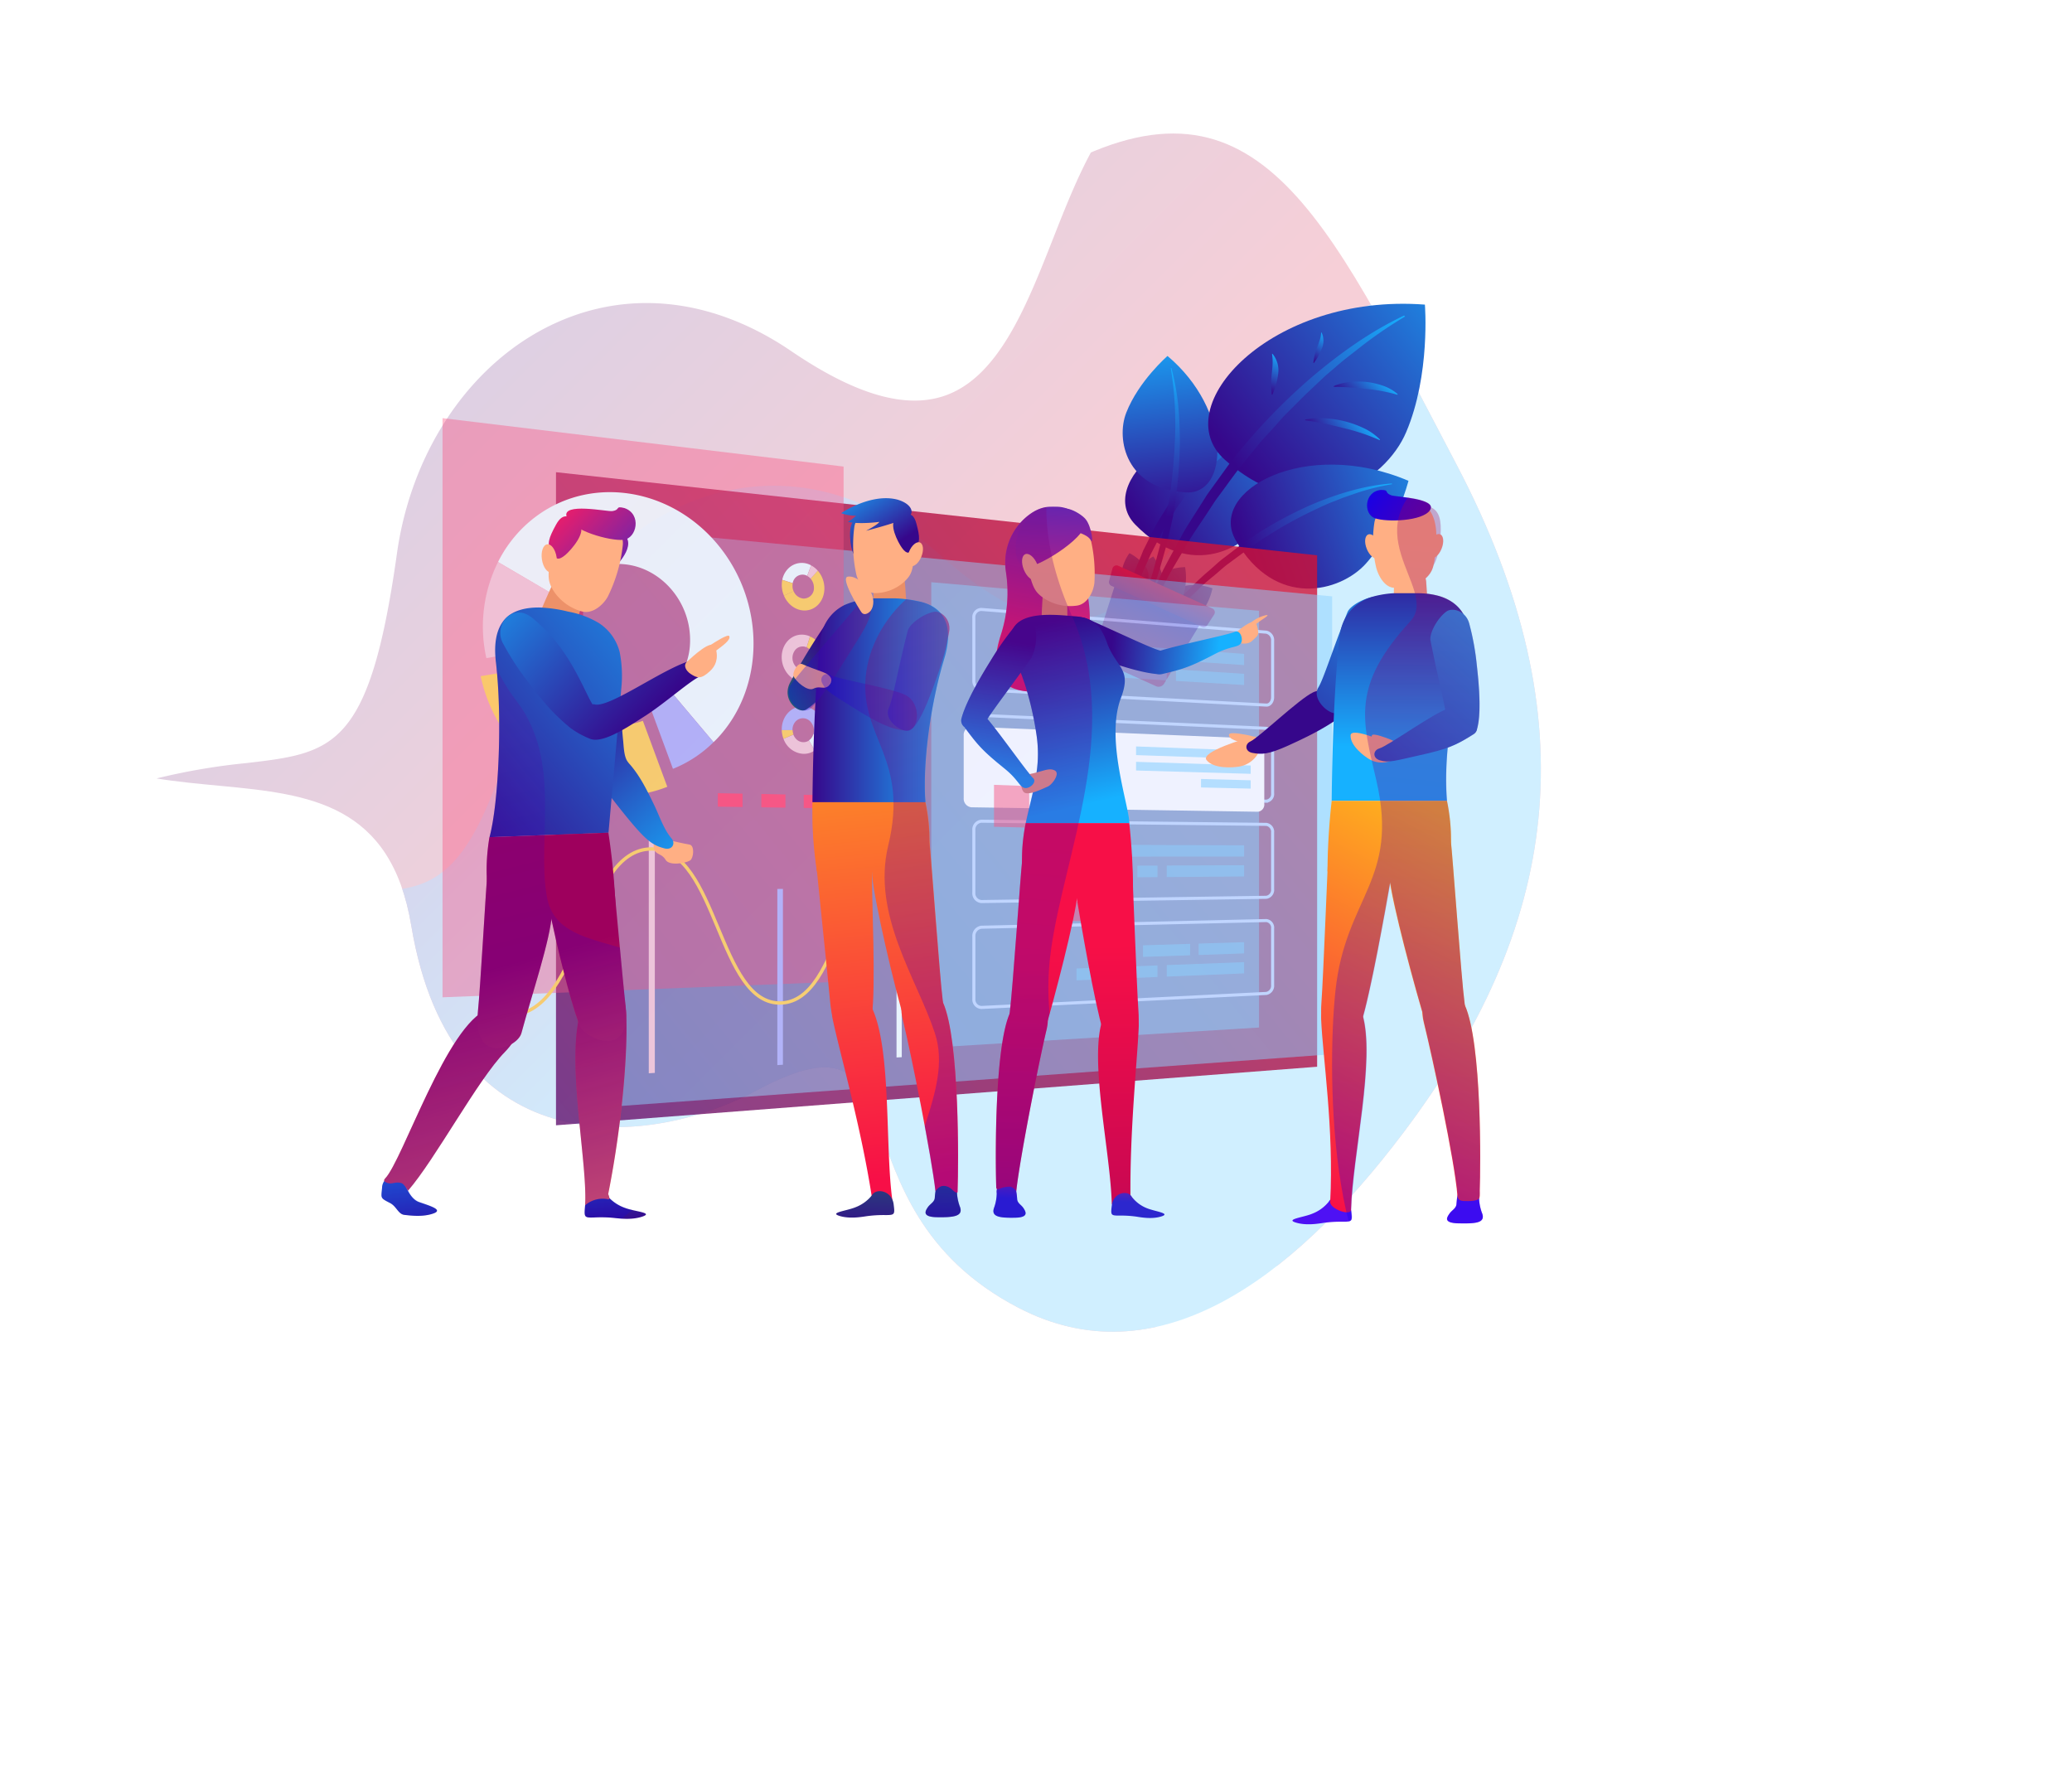 <svg xmlns="http://www.w3.org/2000/svg" xmlns:xlink="http://www.w3.org/1999/xlink" viewBox="0 0 621.79 530.32"><defs><style>.cls-1,.cls-28,.cls-38{fill:none;}.cls-2{isolation:isolate;}.cls-3,.cls-85{opacity:0.2;}.cls-4{clip-path:url(#clip-path);}.cls-5{fill:url(#Gradient_bez_nazwy_15);}.cls-6{fill:url(#Gradient_bez_nazwy_5);}.cls-7{fill:url(#Gradient_bez_nazwy_5-2);}.cls-8{fill:url(#Gradient_bez_nazwy_5-3);}.cls-9{fill:url(#Gradient_bez_nazwy_5-4);}.cls-10{fill:url(#Gradient_bez_nazwy_5-5);}.cls-11{fill:url(#Gradient_bez_nazwy_5-6);}.cls-12{fill:url(#Gradient_bez_nazwy_9);}.cls-13{fill:url(#Gradient_bez_nazwy_5-7);}.cls-14{fill:url(#Gradient_bez_nazwy_9-2);}.cls-15{fill:url(#Gradient_bez_nazwy_5-8);}.cls-16{fill:url(#Gradient_bez_nazwy_9-3);}.cls-17{fill:url(#Gradient_bez_nazwy_5-9);}.cls-18{fill:url(#Gradient_bez_nazwy_9-4);}.cls-19{fill:url(#Gradient_bez_nazwy_5-10);}.cls-20{fill:url(#Gradient_bez_nazwy_5-11);}.cls-21{fill:url(#Gradient_bez_nazwy_5-12);}.cls-22{fill:url(#Gradient_bez_nazwy_5-13);}.cls-23{fill:url(#Gradient_bez_nazwy_8);}.cls-24{fill:url(#Gradient_bez_nazwy_8-2);}.cls-25{opacity:0.8;}.cls-26{fill:url(#Gradient_bez_nazwy_15-2);}.cls-27,.cls-36{fill:#7bcaff;}.cls-27,.cls-37{opacity:0.5;}.cls-28{stroke:#bbceff;stroke-width:0.92px;}.cls-28,.cls-38{stroke-miterlimit:10;}.cls-29{fill:#f6f3ff;}.cls-30,.cls-37,.cls-39{fill:#ff3369;}.cls-30{opacity:0.4;}.cls-31{fill:#ffc550;}.cls-32{fill:#edf4fc;}.cls-33{fill:#f2bbd2;}.cls-34{fill:#aaa4f7;}.cls-35{opacity:0.6;}.cls-38{stroke:#ffc550;stroke-width:1.01px;}.cls-40{fill:url(#Gradient_bez_nazwy_8-3);}.cls-41{fill:#ffaf84;}.cls-42{fill:url(#Gradient_bez_nazwy_5-14);}.cls-43{fill:url(#Gradient_bez_nazwy_4);}.cls-44{fill:#ed9169;}.cls-45{fill:url(#Gradient_bez_nazwy_5-15);}.cls-46{fill:url(#Gradient_bez_nazwy_2);}.cls-47{fill:url(#Gradient_bez_nazwy_2-2);}.cls-48{fill:url(#Gradient_bez_nazwy_2-3);}.cls-49{fill:url(#Gradient_bez_nazwy_2-4);}.cls-50{fill:url(#Gradient_bez_nazwy_2-5);}.cls-51{fill:url(#Gradient_bez_nazwy_5-16);}.cls-52{fill:url(#Gradient_bez_nazwy_4-2);}.cls-53{fill:url(#Gradient_bez_nazwy_8-4);}.cls-54{fill:url(#Gradient_bez_nazwy_8-5);}.cls-55{clip-path:url(#clip-path-2);}.cls-100,.cls-103,.cls-56,.cls-70,.cls-96,.cls-97{opacity:0.3;}.cls-100,.cls-103,.cls-56,.cls-70,.cls-85,.cls-96,.cls-97{mix-blend-mode:multiply;}.cls-56{fill:url(#Gradient_bez_nazwy_3);}.cls-57{fill:#4e11f4;}.cls-58{fill:url(#Gradient_bez_nazwy_5-17);}.cls-59{fill:url(#Gradient_bez_nazwy_5-18);}.cls-60{fill:url(#Gradient_bez_nazwy_5-19);}.cls-61{fill:url(#Gradient_bez_nazwy_14);}.cls-62{fill:url(#Gradient_bez_nazwy_14-2);}.cls-63{fill:url(#Gradient_bez_nazwy_14-3);}.cls-64{fill:url(#Gradient_bez_nazwy_14-4);}.cls-65{fill:url(#Gradient_bez_nazwy_14-5);}.cls-66{fill:url(#Gradient_bez_nazwy_3-2);}.cls-67{fill:url(#Gradient_bez_nazwy_5-20);}.cls-68{fill:url(#Gradient_bez_nazwy_5-21);}.cls-69{clip-path:url(#clip-path-3);}.cls-70{fill:url(#Gradient_bez_nazwy_3-3);}.cls-71{fill:url(#Gradient_bez_nazwy_5-22);}.cls-72{fill:url(#Gradient_bez_nazwy_5-23);}.cls-73{fill:url(#Gradient_bez_nazwy_5-24);}.cls-74{fill:url(#Gradient_bez_nazwy_4-3);}.cls-75{fill:url(#Gradient_bez_nazwy_5-25);}.cls-76{fill:url(#Gradient_bez_nazwy_7);}.cls-77{fill:url(#Gradient_bez_nazwy_7-2);}.cls-78{fill:url(#Gradient_bez_nazwy_7-3);}.cls-79{fill:url(#Gradient_bez_nazwy_7-4);}.cls-80{fill:url(#Gradient_bez_nazwy_7-5);}.cls-81{fill:url(#Gradient_bez_nazwy_5-26);}.cls-82{fill:url(#Gradient_bez_nazwy_4-4);}.cls-83{fill:url(#Gradient_bez_nazwy_4-5);}.cls-84{clip-path:url(#clip-path-4);}.cls-85{fill:url(#Gradient_bez_nazwy_3-4);}.cls-86{fill:url(#Gradient_bez_nazwy_10);}.cls-87{fill:url(#Gradient_bez_nazwy_10-2);}.cls-88{fill:url(#Gradient_bez_nazwy_5-27);}.cls-89{fill:#ea8f68;}.cls-90{fill:url(#Gradient_bez_nazwy_5-28);}.cls-91{fill:url(#Gradient_bez_nazwy_14-6);}.cls-92{fill:url(#Gradient_bez_nazwy_14-7);}.cls-93{fill:url(#Gradient_bez_nazwy_14-8);}.cls-94{fill:url(#Gradient_bez_nazwy_14-9);}.cls-95{fill:url(#Gradient_bez_nazwy_14-10);}.cls-96{fill:url(#Gradient_bez_nazwy_3-5);}.cls-97{fill:url(#Gradient_bez_nazwy_3-6);}.cls-98{fill:url(#Gradient_bez_nazwy_10-3);}.cls-99{fill:url(#Gradient_bez_nazwy_5-29);}.cls-100{fill:url(#Gradient_bez_nazwy_3-7);}.cls-101{fill:url(#Gradient_bez_nazwy_5-30);}.cls-102{clip-path:url(#clip-path-5);}.cls-103{fill:url(#Gradient_bez_nazwy_3-8);}</style><clipPath id="clip-path" transform="translate(-9.75)"><path class="cls-1" d="M6.17,195.9c-20.47-49,14.17-72.5,42.71-70.28,40.42,3.14,47,24.36,76.38-31.92,21.69-41.53,73.35-55.67,103.82-14C271.67,138,294,69.56,324.18,52.25c62.37-35.76,82.84,11.37,122.57,87C487.54,216.85,477,278.76,430.9,339.89c-34,45.13-74.5,73.92-115.54,52.55-58.94-30.68-26.67-93-78.67-65.14-31.12,16.68-91.35,23.61-103.52-49.52S35.65,266.4,6.17,195.9Z"/></clipPath><linearGradient id="Gradient_bez_nazwy_15" x1="-214.72" y1="743.97" x2="-214.72" y2="548.57" gradientTransform="translate(516.41 750.71) rotate(135)" gradientUnits="userSpaceOnUse"><stop offset="0" stop-color="#401381"/><stop offset="1" stop-color="#d11137"/></linearGradient><linearGradient id="Gradient_bez_nazwy_5" x1="-192.93" y1="667.47" x2="-192.93" y2="502.13" gradientTransform="translate(516.41 750.71) rotate(135)" gradientUnits="userSpaceOnUse"><stop offset="0" stop-color="#36078b"/><stop offset="1" stop-color="#16b1ff"/></linearGradient><linearGradient id="Gradient_bez_nazwy_5-2" x1="-374.84" y1="-396.11" x2="-360.71" y2="-411.25" gradientTransform="matrix(0.91, 0.41, -0.41, 0.91, 542.44, 697.22)" xlink:href="#Gradient_bez_nazwy_5"/><linearGradient id="Gradient_bez_nazwy_5-3" x1="390.58" y1="177.4" x2="404.71" y2="162.26" gradientTransform="translate(-27.06 -12.87) rotate(2.45)" xlink:href="#Gradient_bez_nazwy_5"/><linearGradient id="Gradient_bez_nazwy_5-4" x1="967.58" y1="1213.73" x2="980.36" y2="1200.02" gradientTransform="translate(-1027.54 -530.94) rotate(-24.19)" xlink:href="#Gradient_bez_nazwy_5"/><linearGradient id="Gradient_bez_nazwy_5-5" x1="1025.14" y1="2370.13" x2="1036.63" y2="2357.82" gradientTransform="matrix(0.64, -0.77, 0.77, 0.64, -2126.1, -552.7)" xlink:href="#Gradient_bez_nazwy_5"/><linearGradient id="Gradient_bez_nazwy_5-6" x1="38.01" y1="-159.11" x2="88.7" y2="-213.43" gradientTransform="translate(281.52 306.27) rotate(12.87)" xlink:href="#Gradient_bez_nazwy_5"/><linearGradient id="Gradient_bez_nazwy_9" x1="333.06" y1="183.24" x2="398.91" y2="139.97" gradientUnits="userSpaceOnUse"><stop offset="0.48" stop-color="#36078b"/><stop offset="1" stop-color="#16b1ff"/></linearGradient><linearGradient id="Gradient_bez_nazwy_5-7" x1="-2144.33" y1="-619.55" x2="-2105.75" y2="-660.9" gradientTransform="matrix(-0.81, -0.59, -0.59, 0.81, -1737.63, -608.99)" xlink:href="#Gradient_bez_nazwy_5"/><linearGradient id="Gradient_bez_nazwy_9-2" x1="359.64" y1="196.46" x2="347.93" y2="112.22" xlink:href="#Gradient_bez_nazwy_9"/><linearGradient id="Gradient_bez_nazwy_5-8" x1="123.23" y1="-71.02" x2="194.18" y2="-147.06" gradientTransform="translate(250.24 192.78) rotate(8.49)" xlink:href="#Gradient_bez_nazwy_5"/><linearGradient id="Gradient_bez_nazwy_9-3" x1="336.25" y1="185.16" x2="440.74" y2="106.79" xlink:href="#Gradient_bez_nazwy_9"/><linearGradient id="Gradient_bez_nazwy_5-9" x1="-585.72" y1="-496.72" x2="-534.53" y2="-551.58" gradientTransform="matrix(0.89, 0.46, -0.46, 0.89, 675.67, 875.42)" xlink:href="#Gradient_bez_nazwy_5"/><linearGradient id="Gradient_bez_nazwy_9-4" x1="343.14" y1="185.62" x2="431.61" y2="156.85" xlink:href="#Gradient_bez_nazwy_9"/><linearGradient id="Gradient_bez_nazwy_5-10" x1="406.29" y1="133.75" x2="419.07" y2="124.17" gradientTransform="matrix(1, 0, 0, 1, 0, 0)" xlink:href="#Gradient_bez_nazwy_5"/><linearGradient id="Gradient_bez_nazwy_5-11" x1="414.78" y1="121.87" x2="424.43" y2="112.32" gradientTransform="matrix(1, 0, 0, 1, 0, 0)" xlink:href="#Gradient_bez_nazwy_5"/><linearGradient id="Gradient_bez_nazwy_5-12" x1="389.24" y1="117.39" x2="394.23" y2="106.47" gradientTransform="matrix(1, 0, 0, 1, 0, 0)" xlink:href="#Gradient_bez_nazwy_5"/><linearGradient id="Gradient_bez_nazwy_5-13" x1="402.52" y1="107.83" x2="408.15" y2="100.34" gradientTransform="matrix(1, 0, 0, 1, 0, 0)" xlink:href="#Gradient_bez_nazwy_5"/><linearGradient id="Gradient_bez_nazwy_8" x1="-481.6" y1="-415.99" x2="-481.6" y2="-394.42" gradientTransform="translate(624.7 757.61) rotate(24.39)" gradientUnits="userSpaceOnUse"><stop offset="0" stop-color="#2c27ce"/><stop offset="1" stop-color="#ef1d68"/></linearGradient><linearGradient id="Gradient_bez_nazwy_8-2" x1="-481.6" y1="-410.49" x2="-481.6" y2="-419.89" xlink:href="#Gradient_bez_nazwy_8"/><linearGradient id="Gradient_bez_nazwy_15-2" x1="97.26" y1="381.86" x2="366.74" y2="160.54" gradientTransform="matrix(1, 0, 0, 1, 0, 0)" xlink:href="#Gradient_bez_nazwy_15"/><linearGradient id="Gradient_bez_nazwy_8-3" x1="333.71" y1="134.27" x2="321.04" y2="192.65" gradientTransform="matrix(1, 0, 0, 1, 0, 0)" xlink:href="#Gradient_bez_nazwy_8"/><linearGradient id="Gradient_bez_nazwy_5-14" x1="343.42" y1="193.41" x2="375.35" y2="196.54" gradientTransform="matrix(1, 0, 0, 1, 0, 0)" xlink:href="#Gradient_bez_nazwy_5"/><linearGradient id="Gradient_bez_nazwy_4" x1="312.85" y1="359.5" x2="313.63" y2="336.18" gradientUnits="userSpaceOnUse"><stop offset="0" stop-color="#2c27ce"/><stop offset="0.65" stop-color="#ef1d68"/><stop offset="1" stop-color="#efba92"/></linearGradient><linearGradient id="Gradient_bez_nazwy_5-15" x1="323.8" y1="186.87" x2="336.01" y2="241.34" gradientTransform="matrix(1, 0, 0, 1, 0, 0)" xlink:href="#Gradient_bez_nazwy_5"/><linearGradient id="Gradient_bez_nazwy_2" x1="333.35" y1="283.7" x2="335.02" y2="433.13" gradientUnits="userSpaceOnUse"><stop offset="0" stop-color="#f70f47"/><stop offset="1" stop-color="#9e005d"/></linearGradient><linearGradient id="Gradient_bez_nazwy_2-2" x1="315.9" y1="283.9" x2="317.57" y2="433.33" xlink:href="#Gradient_bez_nazwy_2"/><linearGradient id="Gradient_bez_nazwy_2-3" x1="322.9" y1="283.82" x2="324.57" y2="433.25" xlink:href="#Gradient_bez_nazwy_2"/><linearGradient id="Gradient_bez_nazwy_2-4" x1="345.05" y1="283.57" x2="346.72" y2="433" xlink:href="#Gradient_bez_nazwy_2"/><linearGradient id="Gradient_bez_nazwy_2-5" x1="341.89" y1="283.61" x2="343.56" y2="433.04" xlink:href="#Gradient_bez_nazwy_2"/><linearGradient id="Gradient_bez_nazwy_5-16" x1="314.35" y1="192.74" x2="308.08" y2="231.87" gradientTransform="matrix(1, 0, 0, 1, 0, 0)" xlink:href="#Gradient_bez_nazwy_5"/><linearGradient id="Gradient_bez_nazwy_4-2" x1="351.32" y1="360.79" x2="352.11" y2="337.47" xlink:href="#Gradient_bez_nazwy_4"/><linearGradient id="Gradient_bez_nazwy_8-4" x1="583.43" y1="456.36" x2="570.75" y2="514.75" gradientTransform="translate(-322.26 -224.17) rotate(-9.15)" xlink:href="#Gradient_bez_nazwy_8"/><linearGradient id="Gradient_bez_nazwy_8-5" x1="590.89" y1="457.98" x2="578.21" y2="516.36" gradientTransform="translate(-322.26 -224.17) rotate(-9.15)" xlink:href="#Gradient_bez_nazwy_8"/><clipPath id="clip-path-2" transform="translate(-9.75)"><path class="cls-1" d="M389.74,184.57a10.87,10.87,0,0,0-4.57,2.23,16.41,16.41,0,0,0-4.19,2.72,1.09,1.09,0,0,0-.66.08c-2.06.93-16.49,3.84-22.35,5.67l-.16-.06c-2.85-.79-10.58-4.52-21-9.16a41.44,41.44,0,0,0-.48-6.5,9.69,9.69,0,0,0,1.85-4.64,43.44,43.44,0,0,0-1.05-12.74c.86,1.42.25-4-1.53-6.29a11,11,0,0,0-5.64-3.22,9.17,9.17,0,0,0-4-.52,10.24,10.24,0,0,0-7.29,2.31,17.93,17.93,0,0,0-7,17.22,40.94,40.94,0,0,1-1.33,18.24,36.13,36.13,0,0,0-1.35,5.3c-.61.92-1.26,1.93-2,3.11-6.42,10.29-8.22,15.21-8.77,17.51a2.45,2.45,0,0,0,1,2.41c.07.12.13.24.22.35,3.73,5,5.2,6.76,11.7,12,3.28,2.64,4.19,4.5,5.14,5.36a2.69,2.69,0,0,0,.71,1.76c.52.49,1.54.42,2.66.13-.06.27-.11.55-.18.82-.19.84-1.85,7.65-1.93,8.38a53.53,53.53,0,0,0-1.09,11.43c-.52,4.73-2.84,38.75-3.67,45,0,.25,0,.45-.06.68l0,.06c-4.62,10.74-4.25,45.08-4,51.94,0,.36.11.52.23.6a4.83,4.83,0,0,0-.08,1.34,13.4,13.4,0,0,1-.87,4.52c-.77,2.56,1.92,2.87,6.44,2.78,4.23-.09,3.15-1.79,2.46-2.86s-1.71-1.39-1.89-2.57c-.13-.84-.05-1.38-.3-2.51l0,0c1-9.34,6.68-38.36,9.09-48.53a13.14,13.14,0,0,0,.35-2.67c3-10.58,7.61-28.62,8.73-36.36,1.47,8.69,4.89,28.36,7.32,37.5-3.2,12.82,2.83,39,3.21,54l0-.07c0,.11-.07.21-.09.33-.34,2.87-.32,3,2.22,3a32.89,32.89,0,0,1,5.15.31c1.64.26,4.86.82,7.63-.1s-2.22-1.42-4.57-2.47a10.61,10.61,0,0,1-4.4-3.34,2,2,0,0,0-.39-.47c-.19-20.07,2-40.05,2.44-50.42a13.38,13.38,0,0,0,0-1.82,23.68,23.68,0,0,0,0-3c-.35-4.68-1.13-24.71-1.63-36.67A190,190,0,0,0,348.63,247c-.3-6.09-7.23-25.21-2.54-37.6,2-5.16,1.17-7.31-.41-9.76a55.83,55.83,0,0,0,11,2.6,3.86,3.86,0,0,0,1.85,0c6.07-1.43,8.28-2.08,15.66-5.95,4.93-2.58,7-1.92,7.84-3.31a4,4,0,0,0,3.37-.67c2.18-2,2.18-1.68,1.53-4.54a1.85,1.85,0,0,0-.27-.6,2.27,2.27,0,0,0,.41-.28C388.16,186,391.09,184.46,389.74,184.57Zm-83.66,31.16c1.36-2.12,3.8-5.43,6.89-9.65a12.88,12.88,0,0,0,5,1.4,106.27,106.27,0,0,1,2.83,13.07,38.21,38.21,0,0,1,0,11.26c-.59.16-1.23.33-1.94.47l-.08,0C316,229,309.66,220,306.08,215.74Z"/></clipPath><linearGradient id="Gradient_bez_nazwy_3" x1="-1678.5" y1="5424.71" x2="-1368.19" y2="5615.36" gradientTransform="matrix(-0.4, -0.87, 0.54, -0.47, -3321.8, 1525.44)" gradientUnits="userSpaceOnUse"><stop offset="0" stop-color="blue"/><stop offset="1" stop-color="#9e005d"/></linearGradient><linearGradient id="Gradient_bez_nazwy_5-17" x1="-433.79" y1="-1837.2" x2="-365.54" y2="-1902.94" gradientTransform="translate(1963.33 1183.73) rotate(13.61)" xlink:href="#Gradient_bez_nazwy_5"/><linearGradient id="Gradient_bez_nazwy_5-18" x1="377.47" y1="232.57" x2="445.73" y2="166.84" gradientTransform="matrix(1, 0, 0, 1, 0, 0)" xlink:href="#Gradient_bez_nazwy_5"/><linearGradient id="Gradient_bez_nazwy_5-19" x1="429.93" y1="166.15" x2="429.93" y2="223.97" gradientTransform="matrix(1, 0, 0, 1, 0, 0)" xlink:href="#Gradient_bez_nazwy_5"/><linearGradient id="Gradient_bez_nazwy_14" x1="376.55" y1="345.97" x2="432.91" y2="238.93" gradientUnits="userSpaceOnUse"><stop offset="0" stop-color="#f70f47"/><stop offset="1" stop-color="#ffb41d"/></linearGradient><linearGradient id="Gradient_bez_nazwy_14-2" x1="423.84" y1="370.87" x2="480.2" y2="263.83" xlink:href="#Gradient_bez_nazwy_14"/><linearGradient id="Gradient_bez_nazwy_14-3" x1="397.21" y1="356.85" x2="453.58" y2="249.81" xlink:href="#Gradient_bez_nazwy_14"/><linearGradient id="Gradient_bez_nazwy_14-4" x1="397.9" y1="357.21" x2="454.27" y2="250.17" xlink:href="#Gradient_bez_nazwy_14"/><linearGradient id="Gradient_bez_nazwy_14-5" x1="376.9" y1="346.15" x2="433.26" y2="239.11" xlink:href="#Gradient_bez_nazwy_14"/><linearGradient id="Gradient_bez_nazwy_3-2" x1="414.19" y1="140.95" x2="462.88" y2="178.44" gradientTransform="matrix(1, 0, 0, 1, 0, 0)" xlink:href="#Gradient_bez_nazwy_3"/><linearGradient id="Gradient_bez_nazwy_5-20" x1="395.05" y1="271.1" x2="470.29" y2="185.2" gradientTransform="matrix(1, 0, 0, 1, 0, 0)" xlink:href="#Gradient_bez_nazwy_5"/><linearGradient id="Gradient_bez_nazwy_5-21" x1="390.55" y1="267.16" x2="465.79" y2="181.26" gradientTransform="matrix(1, 0, 0, 1, 0, 0)" xlink:href="#Gradient_bez_nazwy_5"/><clipPath id="clip-path-3" transform="translate(-9.75)"><path class="cls-1" d="M454.6,364.3a14.7,14.7,0,0,1-1-4.73,7.19,7.19,0,0,0,.17-2.2c.27-7.35.68-44.18-4.45-55.7v0c0-.26-.05-.51-.09-.77-.92-6.72-3.51-43.22-4.08-48.28A55.46,55.46,0,0,0,444,240.33a92.38,92.38,0,0,1,.23-16,37.75,37.75,0,0,0,7.76-4,2.08,2.08,0,0,0,1-1.36l0-.06c.66-2.11,1.39-7,0-19.08a77.53,77.53,0,0,0-2.28-12.63,5.59,5.59,0,0,0-1.81-2.93,12,12,0,0,0-7.32-5.44,19.1,19.1,0,0,0-3.59-.68c-.07-1.26-.16-2.52-.25-3.67a4.13,4.13,0,0,0-.18-.89,7.24,7.24,0,0,0,2.38-3.93,13.59,13.59,0,0,0,1.2-3,6.42,6.42,0,0,0,1.23-2c.78-1.9.63-3.75-.3-4.28.22-4-.26-7-2.9-8.12.12-2.84-10.89-3.25-12-3.69-2.29-.93-.24-1.61-3.08-1.6-5,.47-5.27,7.26-1.76,8.49l.21.06a5.58,5.58,0,0,0-.39,1.38c-.17,1.32-.27,2.56-.32,3.74a1.62,1.62,0,0,0-1.52-.34c-1,.42-1.22,2.37-.41,4.35a5.12,5.12,0,0,0,2.22,2.71,25.27,25.27,0,0,0,.6,3c.65,2.37,2.52,5.79,5.35,5.93a6.17,6.17,0,0,0-.05.63c0,.31,0,.66,0,1a27.47,27.47,0,0,0-7.51,1.45c-2.88.85-5.79,2.75-6.4,4.31l-.74,1.88a12.86,12.86,0,0,0-1.21,3.16c-3.31,8.76-5.47,15.42-6.78,17.55a3.17,3.17,0,0,0-.41,1.14c-3.5,3.09-11,14.68-13.9,17.87l-.16.06a6.18,6.18,0,0,0-1.31-.05c-.85,0-5.87.26-5.9,1.21s1.34,1.26,2.89,1.39c-4,2.59-9.23,6.43-7.52,7.71,2.78,2.09,8.36.23,10.17-.62a7.9,7.9,0,0,0,4.47-6c2-.37,4-1.35,8.06-4.48,3.44-2.68,6.05-4.89,8.16-6.84-.48,12.25-.54,22.66-.54,22.66a196.59,196.59,0,0,0-1.26,21.16h0c-.55,12.83-1.42,34.31-1.81,39.33a24.68,24.68,0,0,0,0,3.34,14,14,0,0,0,0,1.88c.48,11.11,3.79,32.54,2.74,54a2.26,2.26,0,0,0-.45.57,11.74,11.74,0,0,1-4.9,3.58c-2.62,1.13-8.16,1.66-5.08,2.65s6.67.39,8.49.11a38.46,38.46,0,0,1,5.73-.33c2.83,0,2.85-.18,2.47-3.26,0-.09,0-.17-.05-.26v0c.43-16.18,7.16-44.26,3.59-58,2.7-9.82,6.49-30.85,8.14-40.17,1.25,8.31,6.39,27.66,9.72,39a13.62,13.62,0,0,0,.38,2.86c2.69,10.91,9.24,41.32,10.12,52h0c-.27,1.2-.16,1.75-.31,2.65-.21,1.26-1.41,1.72-2.11,2.76s-2,2.8,2.74,2.89C452.47,367.21,455.46,367,454.6,364.3Z"/></clipPath><linearGradient id="Gradient_bez_nazwy_3-3" x1="-1789.87" y1="5714.79" x2="-1588.72" y2="5838.37" xlink:href="#Gradient_bez_nazwy_3"/><linearGradient id="Gradient_bez_nazwy_5-22" x1="-1175.02" y1="358.82" x2="-1171.89" y2="317.34" gradientTransform="matrix(-1, 0.04, 0.04, 1, -992.76, 55.33)" xlink:href="#Gradient_bez_nazwy_5"/><linearGradient id="Gradient_bez_nazwy_5-23" x1="-1114.1" y1="363.42" x2="-1110.97" y2="321.94" gradientTransform="matrix(-1, 0.04, 0.04, 1, -992.76, 55.33)" xlink:href="#Gradient_bez_nazwy_5"/><linearGradient id="Gradient_bez_nazwy_5-24" x1="-2301.33" y1="327.91" x2="-2249.64" y2="364.86" gradientTransform="translate(2501.32 396.11) rotate(12.76)" xlink:href="#Gradient_bez_nazwy_5"/><linearGradient id="Gradient_bez_nazwy_4-3" x1="-1194.03" y1="169.21" x2="-1154.92" y2="125.43" gradientTransform="matrix(-1, 0.04, 0.04, 1, -992.76, 55.33)" xlink:href="#Gradient_bez_nazwy_4"/><linearGradient id="Gradient_bez_nazwy_5-25" x1="-1923.52" y1="233.8" x2="-1824.46" y2="158.06" gradientTransform="matrix(1, -0.04, 0.04, 1, 2054.78, -59.34)" xlink:href="#Gradient_bez_nazwy_5"/><linearGradient id="Gradient_bez_nazwy_7" x1="-1182.96" y1="352.55" x2="-1164.8" y2="274.79" gradientTransform="matrix(-1, 0.04, 0.04, 1, -992.76, 55.33)" gradientUnits="userSpaceOnUse"><stop offset="0" stop-color="#ff664f"/><stop offset="1" stop-color="#9e005d"/></linearGradient><linearGradient id="Gradient_bez_nazwy_7-2" x1="-1142.18" y1="383.64" x2="-1118.59" y2="282.63" xlink:href="#Gradient_bez_nazwy_7"/><linearGradient id="Gradient_bez_nazwy_7-3" x1="-1166.27" y1="356.45" x2="-1148.11" y2="278.69" xlink:href="#Gradient_bez_nazwy_7"/><linearGradient id="Gradient_bez_nazwy_7-4" x1="-1183.55" y1="366.72" x2="-1161.71" y2="273.22" xlink:href="#Gradient_bez_nazwy_7"/><linearGradient id="Gradient_bez_nazwy_7-5" x1="-1189.96" y1="350.92" x2="-1171.8" y2="273.16" xlink:href="#Gradient_bez_nazwy_7"/><linearGradient id="Gradient_bez_nazwy_5-26" x1="-1193.91" y1="204.43" x2="-1143.76" y2="150.69" gradientTransform="matrix(-1, 0.04, 0.04, 1, -994.81, 55.4)" xlink:href="#Gradient_bez_nazwy_5"/><linearGradient id="Gradient_bez_nazwy_4-4" x1="-1188.41" y1="174.23" x2="-1149.3" y2="130.46" gradientTransform="matrix(-1, 0.04, 0.04, 1, -992.76, 55.33)" xlink:href="#Gradient_bez_nazwy_4"/><linearGradient id="Gradient_bez_nazwy_4-5" x1="-1197.48" y1="166.12" x2="-1158.37" y2="122.35" gradientTransform="matrix(-1, 0.04, 0.04, 1, -992.76, 55.33)" xlink:href="#Gradient_bez_nazwy_4"/><clipPath id="clip-path-4" transform="translate(-9.75)"><path class="cls-1" d="M124.4,356.44a4.32,4.32,0,0,1,.66-2.05c-.09-.18,0-.42.29-.76,4.83-5,16.39-39.77,27.73-48.89,0-.35,0-.71.08-1.08.69-7,2.3-34.92,2.72-39.74a57.28,57.28,0,0,1,.77-12.68c2.83-10.56,3.86-36.29,1.92-52.47-.06-.48-.11-1-.14-1.45-.27-3.61,0-7.64,2.17-10.69a8.53,8.53,0,0,1,1.3-1.43,5.54,5.54,0,0,1,.43-.36c2.51-2,5.95-2.56,9.14-2.53.33,0,.65,0,1,0,.86-2.09,1.86-4.31,2.74-6.22a8,8,0,0,1-.8-4.53c-.93-.47-1.76-1.91-2-3.72-.35-2.33.36-4.36,1.58-4.54a1.22,1.22,0,0,1,.51,0c-.07-1.57.71-3.29,2.17-6,1-1.91,2.08-2.55,3.15-2.46-1.24-4.2,12.35-1.38,13.7-1.58,2.7-.4.68-1.66,3.71-.91,4.73,1.63,4,7.71.8,9.2,1,2.24-.77,5-2.13,6.73a43.08,43.08,0,0,1-3.74,10.68c-1.34,2.42-4.47,5.16-7.6,4.39-.2-.05-.42-.12-.63-.19-.13.35-.25.71-.37,1.08a21.6,21.6,0,0,1,5.92,2.58,14.65,14.65,0,0,1,6.27,8.69,36.68,36.68,0,0,1,.48,11.12l-.28,3.15q.15,2.39.3,4.79a149.16,149.16,0,0,0,14.54,7.11,1.66,1.66,0,0,1,1.42-.15c1.39.44,6.61,1.77,8,3.45l.13.06c.77.36,5.35,2.51,5,3.24-.6,1.1-3.68-.19-5.72-1l0,0a6.24,6.24,0,0,1-6.17,1.65,7.66,7.66,0,0,1-2.71-1.17c-2.57.57-5.57-.65-11.66-2.28L197,225a9.24,9.24,0,0,0,.83,3.13,7.46,7.46,0,0,0,1,1.3c3.11,3.63,5.12,7.81,7.2,12.07,1.57,3.22,2.89,7.35,5.25,10.1a2.2,2.2,0,0,1,.43.8c1.74.4,3.7.83,4.93,1,1.68.26,1.22,4.12.25,4.74-1.44.93-6.36,1.72-7.43-.19s-3.12-1.47-3.5-3.4a3.08,3.08,0,0,1,0-1.3c-1.54-.9-3.25-2.44-5.88-5.49-2.36-2.73-4.57-5.56-6.79-8.39-.56,6.31-.94,10.47-.94,10.47s1.45,8.88,2,19.5c1,10.21,2.52,27.3,3.13,32.53a23.79,23.79,0,0,1,.16,2.53c0,.06,0,.12,0,.18.5,9.69-1,31.42-5.4,53.73a3.56,3.56,0,0,1,.36,1.24,14.2,14.2,0,0,0,4.7,2.91c2.74,1.06,8.49,1.39,5.35,2.53s-6.87.66-8.76.45a39.65,39.65,0,0,0-5.93-.12c-2.92.09-2.95-.08-2.68-3.27,0-.14,0-.27.06-.41l0,0c.75-12-5-39.41-2.05-55.06-3-8.71-6.07-21.62-8.06-30.77-1.06,8.47-6.19,23.71-9,34.2a6.21,6.21,0,0,1-3,3.29,20.72,20.72,0,0,1-2,2.39c-8.07,8.28-20.89,32.27-29,41.59a6.9,6.9,0,0,0,3.21,3.37c2.74,1.06,7.62,2.29,4.48,3.44s-6.88.66-8.76.45-2.34-2.54-4.31-3.56C123.74,359.47,124.13,359.63,124.4,356.44Z"/></clipPath><linearGradient id="Gradient_bez_nazwy_3-4" x1="-243.86" y1="2977.97" x2="-51.39" y2="3096.22" gradientTransform="matrix(-0.65, -0.7, 0.36, -0.62, -1078.98, 2029.35)" xlink:href="#Gradient_bez_nazwy_3"/><linearGradient id="Gradient_bez_nazwy_10" x1="292.43" y1="372.61" x2="293.96" y2="332.59" gradientUnits="userSpaceOnUse"><stop offset="0" stop-color="#36078b"/><stop offset="1" stop-color="#168d68"/></linearGradient><linearGradient id="Gradient_bez_nazwy_10-2" x1="259.09" y1="196.29" x2="234.99" y2="210.68" xlink:href="#Gradient_bez_nazwy_10"/><linearGradient id="Gradient_bez_nazwy_5-27" x1="272.5" y1="167.11" x2="259.35" y2="146.55" gradientTransform="matrix(1, 0, 0, 1, 0, 0)" xlink:href="#Gradient_bez_nazwy_5"/><linearGradient id="Gradient_bez_nazwy_5-28" x1="253.56" y1="210.17" x2="294.26" y2="210.17" gradientTransform="matrix(1, 0, 0, 1, 0, 0)" xlink:href="#Gradient_bez_nazwy_5"/><linearGradient id="Gradient_bez_nazwy_14-6" x1="280.65" y1="353.22" x2="265.41" y2="187.04" xlink:href="#Gradient_bez_nazwy_14"/><linearGradient id="Gradient_bez_nazwy_14-7" x1="291.99" y1="352.17" x2="276.75" y2="186" xlink:href="#Gradient_bez_nazwy_14"/><linearGradient id="Gradient_bez_nazwy_14-8" x1="288.77" y1="352.47" x2="273.53" y2="186.31" xlink:href="#Gradient_bez_nazwy_14"/><linearGradient id="Gradient_bez_nazwy_14-9" x1="271.15" y1="354.09" x2="255.9" y2="187.91" xlink:href="#Gradient_bez_nazwy_14"/><linearGradient id="Gradient_bez_nazwy_14-10" x1="271.7" y1="354.06" x2="256.44" y2="187.81" xlink:href="#Gradient_bez_nazwy_14"/><linearGradient id="Gradient_bez_nazwy_3-5" x1="256.23" y1="210.76" x2="284.93" y2="210.76" gradientTransform="matrix(1, 0, 0, 1, 0, 0)" xlink:href="#Gradient_bez_nazwy_3"/><linearGradient id="Gradient_bez_nazwy_3-6" x1="246.42" y1="196.4" x2="271.3" y2="196.4" gradientTransform="matrix(1, 0, 0, 1, 0, 0)" xlink:href="#Gradient_bez_nazwy_3"/><linearGradient id="Gradient_bez_nazwy_10-3" x1="269.11" y1="371.72" x2="270.63" y2="331.7" xlink:href="#Gradient_bez_nazwy_10"/><linearGradient id="Gradient_bez_nazwy_5-29" x1="282.68" y1="160.6" x2="269.53" y2="140.04" gradientTransform="matrix(1, 0, 0, 1, 0, 0)" xlink:href="#Gradient_bez_nazwy_5"/><linearGradient id="Gradient_bez_nazwy_3-7" x1="276.19" y1="201.43" x2="294.67" y2="201.43" gradientTransform="matrix(1, 0, 0, 1, 0, 0)" xlink:href="#Gradient_bez_nazwy_3"/><linearGradient id="Gradient_bez_nazwy_5-30" x1="278.84" y1="163.06" x2="265.69" y2="142.49" gradientTransform="matrix(1, 0, 0, 1, 0, 0)" xlink:href="#Gradient_bez_nazwy_5"/><clipPath id="clip-path-5" transform="translate(-9.75)"><path class="cls-1" d="M297.92,362.35a15.76,15.76,0,0,1-1-4.45c.15,0,.14-.17.16-.8.27-7.21.68-44.89-4.35-56.19v0c0-.25,0-.5-.09-.76-.9-6.59-3.44-42.39-4-47.36a54.29,54.29,0,0,0-1.19-12c-.88-10.35,1.14-28.31,5.64-43.12a24.15,24.15,0,0,0,1.11-6.23c.12-.62.22-1.17.32-1.67A5.25,5.25,0,0,0,292,184a11.44,11.44,0,0,0-6.84-3.56c-1.1-.21-2.29-.42-3.48-.58-.09-1.88-.23-3.8-.36-5.42a7.25,7.25,0,0,0,2.4-4.55,4.49,4.49,0,0,0,2.54-2.79c.79-1.94.61-3.85-.4-4.27a1.12,1.12,0,0,0-.45-.07c.39-1.35.09-3-.61-5.61-.42-1.56-1-2.35-1.74-2.67.85-1.36-.32-3.38-3.8-4.43-8-2.26-17.1,4-17.1,4a12.49,12.49,0,0,0,4.48.76,12.75,12.75,0,0,1-2.48,1.86,13.32,13.32,0,0,0,1.42.23c-1.23,2.12-.55,6.65-.11,8.17a6.54,6.54,0,0,0,.42,1.09,33.57,33.57,0,0,0,.92,6.48,8.63,8.63,0,0,0,.51,1.34,4.74,4.74,0,0,0-3.14-.87c-1.53.25.43,4.34,2.14,7.41a14.73,14.73,0,0,0-3.1,1.12,13.37,13.37,0,0,0-6.22,6.58c-3.08,4.61-5.32,8.27-6.94,11.06-1.31.15-2.54,2.83-2.15,3.72l0,0-1,1.76c-2.56,4.66,1.41,8.61,3.85,8.4a2.71,2.71,0,0,0,2.26-.56,12.89,12.89,0,0,0,1.37-1.39c-.77,14.87-.86,29.54-.86,29.54a120,120,0,0,0,1.34,20.76h0c1.27,12.37,3.54,34.27,4,39.31a24.5,24.5,0,0,0,.49,3.24,13.76,13.76,0,0,0,.26,1.82c2.28,10.73,8.41,32,11.69,52.93a11.76,11.76,0,0,1-4.76,3.44c-2.57,1.11-8,1.62-5,2.6s6.55.38,8.33.11a37.53,37.53,0,0,1,5.62-.33c2.77,0,2.8-.18,2.42-3.2a4.93,4.93,0,0,0-.44-1.51c-2.16-15.79-.24-44.4-5.92-57,.85-10.22-.21-32.14-.19-41.07q0,.58.09,1.18c.58,6.63,5.37,27.76,8.74,39.88a13.48,13.48,0,0,0,.41,3c2.63,10.7,8.76,41.73,9.83,51.55h0c-.14.86-.08,1.35-.21,2.11-.2,1.24-1.38,1.69-2.07,2.7s-1.94,2.92,2.68,3C295.83,365.37,298.76,365,297.92,362.35ZM271.87,177.92c0,.54,0,1.1,0,1.68h-.1a6.1,6.1,0,0,0-.63-1.85A4.19,4.19,0,0,0,271.87,177.92Z"/></clipPath><linearGradient id="Gradient_bez_nazwy_3-8" x1="664.9" y1="472.77" x2="851.52" y2="587.42" gradientTransform="matrix(0.23, -0.93, -0.61, -0.37, 466.8, 1179.43)" xlink:href="#Gradient_bez_nazwy_3"/></defs><title>вам не нужно искать компании</title><g class="cls-2"><g id="Слой_2" data-name="Слой 2"><g id="Background"><g class="cls-3"><g class="cls-4"><path class="cls-5" d="M13.38,269c6.6-16.32,21.94-29.64,40.33-34.63A192.13,192.13,0,0,1,83.64,229c26.2-3.06,37-4.33,45.22-62.83,4.42-31.64,22.92-58.29,48.28-69.53,22.35-9.91,47.22-6.82,70,8.69,18.81,12.8,33.63,17.28,45.29,13.69,16.66-5.13,25.14-26.6,33.33-47.38,5.51-14,11.22-28.43,19.45-38C363.63,12.13,381.52,1.16,399.9.09c34.52-2,68.89,29.81,116.46,73.84q5.48,5.08,11.2,10.35c39.55,36.45,63.73,74.19,73.91,115.39,9.49,38.42,6.82,80.35-8.18,128.19-11.52,36.78-26.19,64.94-43.6,83.71-20.29,21.88-44.39,31.06-71.61,27.29-39-5.39-57.09-27.57-70.33-43.77-7.93-9.7-14.19-17.36-22-17.56-6.81-.17-15,5.33-25.91,17.32-16.91,18.66-48.15,39.13-80.5,35.4-25.53-2.94-47.09-19.93-64.08-50.49-22.2-40-50.93-32.67-84.19-24.24-31.26,7.92-66.68,16.9-98.83-18.42C7.85,310.28,7.64,287.78,11.76,273.64A49,49,0,0,1,13.38,269Z" transform="translate(-9.75)"/><path class="cls-6" d="M38.33,297.7c8.69-15.31,25.65-26.5,44.53-29a192.19,192.19,0,0,1,30.36-1.32c26.38.41,37.29.59,53.1-56.33,8.55-30.78,30.39-54.76,57-62.57,23.46-6.88,47.7-.55,68.26,17.83,17,15.17,31.06,21.55,43.1,19.53,17.19-2.89,28.42-23.06,39.27-42.58,7.31-13.13,14.86-26.7,24.29-35.16C419.33,89.19,438.5,80.67,456.86,82c34.48,2.55,64.37,38.61,105.73,88.52q4.77,5.75,9.74,11.74c34.41,41.34,53.41,81.93,58.08,124.12,4.35,39.33-3.82,80.55-25,126-16.26,34.94-34.51,60.93-54.24,77.25-23,19-48.09,25-74.58,17.63-37.91-10.47-53-34.85-64-52.64-6.58-10.66-11.78-19.07-19.45-20.29-6.73-1.07-15.62,3.3-28,13.75-19.22,16.27-52.88,32.45-84.46,24.5-24.93-6.27-44.06-26-56.88-58.48C207.16,391.6,177.72,395,143.64,399c-32,3.74-68.32,8-95.55-31.27-20.69-29.82-17.93-52.15-12-65.63A49.13,49.13,0,0,1,38.33,297.7Z" transform="translate(-9.75)"/></g></g><path class="cls-7" d="M359.6,182.31c-2.58-3.95,5.26-8.9,14-5.76a18.53,18.53,0,0,1-3.1,7C368.5,186.09,363.2,187.84,359.6,182.31Z" transform="translate(-9.75)"/><path class="cls-8" d="M354.48,180.67c-3.84-2.73,1.64-10.21,10.91-10.48a18.53,18.53,0,0,1-.31,7.69C364.16,180.93,359.86,184.5,354.48,180.67Z" transform="translate(-9.75)"/><path class="cls-9" d="M351.28,179.9c-4.22-.65-2.82-8.92,4.57-12.91a16.77,16.77,0,0,1,2.87,6.35C359.21,176.18,357.19,180.81,351.28,179.9Z" transform="translate(-9.75)"/><path class="cls-10" d="M350.08,178.22c-3.66,1.14-5.79-6.09-1.39-12.23a15.07,15.07,0,0,1,4.82,4C355,172.1,355.21,176.63,350.08,178.22Z" transform="translate(-9.75)"/><path class="cls-11" d="M350.42,157.41c-11.79-12.12,12.38-34.95,45.31-29.91,0,0,.08,15-6.08,26.94C384.38,164.59,366.92,174.39,350.42,157.41Z" transform="translate(-9.75)"/><path class="cls-12" d="M391.21,129.72a28.52,28.52,0,0,0-9.87,4,22.69,22.69,0,0,0-2.23,1.42c-.72.51-1.48.94-2.15,1.52l-2,1.69-1,.84-.93.95a72,72,0,0,0-7,7.91l-3.11,4.29-2.75,4.55c-.46.76-1,1.48-1.38,2.27l-1.23,2.38-2.47,4.75-4.37,9.84c-1.29,3.36-2.72,6.69-3.91,10.12s-2.39,6.86-3.8,10.27l-.26-.06,2.72-10.6c1-3.51,2.22-6.95,3.32-10.43s2.7-6.78,4-10.17l2.45-4.9,1.23-2.45c.41-.82.93-1.57,1.39-2.36l2.89-4.66,3.29-4.39a60.57,60.57,0,0,1,7.57-7.92l1-.92,1.1-.82,2.21-1.63c.73-.56,1.56-1,2.33-1.44a21.32,21.32,0,0,1,2.41-1.32,26.73,26.73,0,0,1,10.49-3Z" transform="translate(-9.75)"/><path class="cls-13" d="M365.71,147.77c12.85.67,13.79-24.62-5.6-40.95,0,0-8.65,7.5-12.37,17C344.56,131.92,347.71,146.84,365.71,147.77Z" transform="translate(-9.75)"/><path class="cls-14" d="M361.27,110.43a71.65,71.65,0,0,1,2.05,11.15c.17,1.88.32,3.77.38,5.67s.14,3.79.13,5.68a140.75,140.75,0,0,1-2.19,22.62c-.39,1.86-.84,3.7-1.26,5.54l-.65,2.77-.77,2.73-1.56,5.46c-.59,1.8-1.24,3.58-1.9,5.35l-1,2.66-1.11,2.61-2.24,5.2c-.76,1.73-1.73,3.36-2.58,5s-1.77,3.33-2.69,5l-.18-.09c1.48-3.44,3.09-6.83,4.48-10.31l2-5.26,1-2.63.86-2.68,1.72-5.35,1.46-5.43.72-2.72.6-2.74c.39-1.83.8-3.66,1.16-5.5a156.85,156.85,0,0,0,2.6-22.3,106.43,106.43,0,0,0-1.2-22.39Z" transform="translate(-9.75)"/><path class="cls-15" d="M377.35,138c-17.74-15.66,13.55-50.1,60-46.59,0,0,1.72,21-5.61,38.25C425.52,144.42,402.2,160,377.35,138Z" transform="translate(-9.75)"/><path class="cls-16" d="M431.37,95a127.8,127.8,0,0,0-14,9.65c-2.22,1.75-4.48,3.42-6.59,5.3l-3.21,2.74-3.07,2.89-3.06,2.89-3,3-3,3c-1,1-1.88,2.08-2.82,3.12-1.83,2.13-3.86,4.07-5.58,6.29l-5.31,6.53c-1.72,2.22-3.35,4.5-5,6.75-.82,1.14-1.69,2.24-2.48,3.4L372,154c-1.54,2.35-3.15,4.65-4.64,7s-2.84,4.86-4.31,7.26L360.87,172l-2,3.76L355,183.25c-2.65,5-4.79,10.27-7.46,15.36l-.3-.1,3.07-8,1.53-4c.51-1.33,1-2.67,1.64-3.95l3.59-7.76,1.8-3.88,2-3.75,4.09-7.51c1.45-2.45,3-4.83,4.53-7.25l2.28-3.62c.79-1.19,1.66-2.32,2.48-3.48,1.68-2.3,3.32-4.64,5-6.91a182.34,182.34,0,0,1,23.57-24.72c8.65-7.4,18-14.13,28.32-19Z" transform="translate(-9.75)"/><path class="cls-17" d="M380.56,162.11c-8.46-14.83,20.93-31,51.86-17.82,0,0-3.72,14.73-12.75,24.81C412,177.7,392.41,182.87,380.56,162.11Z" transform="translate(-9.75)"/><path class="cls-18" d="M427.48,145.3a70.38,70.38,0,0,0-11.84,3.08l-2.88,1-2.83,1.12c-1.9.7-3.73,1.59-5.56,2.45a124.17,124.17,0,0,0-20.81,12.37l-4.88,3.61c-1.66,1.17-3.12,2.59-4.68,3.87s-3.15,2.56-4.56,4-2.93,2.81-4.43,4.19-2.9,2.86-4.31,4.34l-4.22,4.44c-2.78,3-5.36,6.19-8.21,9.2l-.19-.13c2.49-3.27,4.92-6.59,7.47-9.82l4-4.67c1.35-1.55,2.65-3.15,4.14-4.57,2.9-2.92,5.73-5.92,8.9-8.55,1.57-1.33,3-2.79,4.7-4l4.9-3.76a115,115,0,0,1,21.45-12.16c7.58-3.16,15.55-5.63,23.8-6.22Z" transform="translate(-9.75)"/><path class="cls-19" d="M401.43,125.93a20.83,20.83,0,0,1,6-.4,32.94,32.94,0,0,1,5.85.9,30.83,30.83,0,0,1,5.59,2,17.48,17.48,0,0,1,5,3.47l-.09.19a59.68,59.68,0,0,0-11-3.66,112.11,112.11,0,0,0-11.37-2.32Z" transform="translate(-9.75)"/><path class="cls-20" d="M410,115.87a15.45,15.45,0,0,1,4.92-1.24,24.26,24.26,0,0,1,4.95,0,23,23,0,0,1,4.86,1.11,13.24,13.24,0,0,1,4.45,2.53l-.07.2a49.64,49.64,0,0,0-9.48-1.76,93.51,93.51,0,0,0-9.64-.64Z" transform="translate(-9.75)"/><path class="cls-21" d="M391.4,118.38a26.36,26.36,0,0,1,0-6.29c.11-.93.19-1.84.24-2.74a14.34,14.34,0,0,0-.17-3.06l.14-.13a7.77,7.77,0,0,1,1.7,6.1,21,21,0,0,1-1.75,6.2Z" transform="translate(-9.75)"/><path class="cls-22" d="M403.89,108.86a18.8,18.8,0,0,1,1.16-4.73c.27-.69.49-1.36.71-2a8.61,8.61,0,0,0,.46-2.3l.12-.07a5.94,5.94,0,0,1,.07,4.87,17.88,17.88,0,0,1-2.41,4.33Z" transform="translate(-9.75)"/><path class="cls-23" d="M356.69,205.93l-17.72-8a1.91,1.91,0,0,1-1-2.31l6.87-21.64a1.91,1.91,0,0,1,2.61-1.16L370,183a1.91,1.91,0,0,1,.84,2.72l-11.75,19.43A1.91,1.91,0,0,1,356.69,205.93Z" transform="translate(-9.75)"/><path class="cls-24" d="M370.46,188.13l-27.18-12.32a1.26,1.26,0,0,1-.69-1.49l1-3.73a1.26,1.26,0,0,1,1.73-.81l28.25,12.81a1.26,1.26,0,0,1,.53,1.83L372,187.68A1.26,1.26,0,0,1,370.46,188.13Z" transform="translate(-9.75)"/><g class="cls-25"><polygon class="cls-26" points="166.85 141.7 166.85 337.69 395.26 320.12 395.26 166.65 166.85 141.7"/><polygon class="cls-27" points="174.97 332.71 399.77 316.36 399.77 178.97 174.97 157.66 174.97 332.71"/><polygon class="cls-27" points="279.47 314.39 377.83 308.35 377.83 183.3 279.47 174.72 279.47 314.39"/><path class="cls-28" d="M304.29,207l85.48,4.59c1,.06,1.88-1,1.88-2.34V192.3a2.44,2.44,0,0,0-1.88-2.59l-85.48-6.82a2.3,2.3,0,0,0-2.3,2.52v18.76A2.69,2.69,0,0,0,304.29,207Z" transform="translate(-9.75)"/><path class="cls-28" d="M304.29,238.77l85.48,1.66a2.16,2.16,0,0,0,1.88-2.4V221.08a2.34,2.34,0,0,0-1.88-2.52l-85.48-3.88a2.39,2.39,0,0,0-2.3,2.59V236A2.58,2.58,0,0,0,304.29,238.77Z" transform="translate(-9.75)"/><path class="cls-29" d="M301.26,242.26l86,1.34a2.18,2.18,0,0,0,1.89-2.42v-17a2.34,2.34,0,0,0-1.89-2.52l-86-3.58a2.41,2.41,0,0,0-2.31,2.61v18.82A2.58,2.58,0,0,0,301.26,242.26Z" transform="translate(-9.75)"/><path class="cls-28" d="M304.29,270.55l85.48-1.28a2.25,2.25,0,0,0,1.88-2.47V249.85a2.24,2.24,0,0,0-1.88-2.46l-85.48-.95a2.49,2.49,0,0,0-2.3,2.67v18.76A2.48,2.48,0,0,0,304.29,270.55Z" transform="translate(-9.75)"/><polygon class="cls-30" points="132.8 299.28 253.16 294.56 253.16 140.01 132.8 125.48 132.8 299.28"/><path class="cls-28" d="M304.29,302.33l85.48-4.21a2.35,2.35,0,0,0,1.88-2.53V278.64a2.15,2.15,0,0,0-1.88-2.39l-85.48,2A2.6,2.6,0,0,0,302,281v18.76A2.38,2.38,0,0,0,304.29,302.33Z" transform="translate(-9.75)"/><path class="cls-31" d="M210,236.11c-14.39,5.75-31.95,2.2-44.3-10.87A46.37,46.37,0,0,1,154,202.91l20.91-3.48c2.07,9.94,10.45,17.64,20.28,18.06a18.63,18.63,0,0,0,7.48-1.19Z" transform="translate(-9.75)"/><path class="cls-32" d="M224.8,221.81c-.3.31-.61.61-.93.91L210.61,207a20.58,20.58,0,0,0,6.23-15c0-11.6-8.83-21.75-19.95-22.69a18.77,18.77,0,0,0-18.58,10.59L159.2,168.66a38.54,38.54,0,0,1,8.2-11c16.49-15.34,42.19-12.53,57.4,5.35C239.58,180.42,239.56,206.35,224.8,221.81Z" transform="translate(-9.75)"/><path class="cls-33" d="M176.13,189.31a23,23,0,0,0,.49,4.7l-20.92,3.48a43.49,43.49,0,0,1,3.5-28.83l19.11,11.15A21.23,21.23,0,0,0,176.13,189.31Z" transform="translate(-9.75)"/><path class="cls-34" d="M223.87,222.72a36.62,36.62,0,0,1-12.17,8l-7.32-19.81a18.44,18.44,0,0,0,6.24-3.92Z" transform="translate(-9.75)"/><g class="cls-35"><polygon class="cls-36" points="340.92 226.6 375.32 227.78 375.32 225.28 340.92 224 340.92 226.6"/><polygon class="cls-36" points="340.92 231.22 375.32 232.22 375.32 229.72 340.92 228.62 340.92 231.22"/><polygon class="cls-36" points="360.41 236.31 375.32 236.66 375.32 234.16 360.41 233.76 360.41 236.31"/></g><polygon class="cls-37" points="316.28 276.26 326.57 276.5 326.57 264.22 316.28 263.84 316.28 276.26"/><polygon class="cls-37" points="298.29 248.11 308.86 248.35 308.86 235.91 298.29 235.52 298.29 248.11"/><polygon class="cls-33" points="194.69 244.17 194.69 322.08 196.51 321.97 196.51 244.19 194.69 244.17"/><polygon class="cls-32" points="269.04 293.01 269.04 317.34 270.61 317.25 270.61 292.95 269.04 293.01"/><polygon class="cls-34" points="233.27 266.77 233.27 319.63 234.95 319.52 234.95 266.75 233.27 266.77"/><path class="cls-38" d="M163.21,304.62c21.48-1,21.48-49.9,42.12-49.86,19.84,0,19.84,47.08,38.92,46.22,18.37-.82,18.37-46.11,36.07-46.08" transform="translate(-9.75)"/><polygon class="cls-39" points="222.83 242.18 222.83 238.17 215.41 238.03 215.41 242.07 222.83 242.18"/><polygon class="cls-39" points="235.71 242.37 235.71 238.41 228.47 238.27 228.47 242.27 235.71 242.37"/><polygon class="cls-39" points="248.25 242.55 248.25 238.64 241.2 238.51 241.2 242.45 248.25 242.55"/><polygon class="cls-27" points="338.4 257.05 373.34 257.04 373.34 253.67 338.4 253.54 338.4 257.05"/><polygon class="cls-27" points="350.13 263.2 373.34 263.02 373.34 259.65 350.13 259.74 350.13 263.2"/><polygon class="cls-27" points="341.32 263.26 347.35 263.22 347.35 259.75 341.32 259.77 341.32 263.26"/><polygon class="cls-27" points="338.4 197.23 373.34 199.59 373.34 196.22 338.4 193.72 338.4 197.23"/><polygon class="cls-27" points="352.89 204.34 373.34 205.57 373.34 202.21 352.89 200.89 352.89 204.34"/><polygon class="cls-27" points="327.23 202.79 350.13 204.17 350.13 200.71 327.23 199.24 327.23 202.79"/><polygon class="cls-27" points="359.72 286.58 373.34 286.11 373.34 282.74 359.72 283.16 359.72 286.58"/><polygon class="cls-27" points="343 287.16 357.14 286.67 357.14 283.24 343 283.68 343 287.16"/><polygon class="cls-27" points="350.13 293.07 373.34 292.1 373.34 288.73 350.13 289.61 350.13 293.07"/><polygon class="cls-27" points="323.05 294.2 347.35 293.18 347.35 289.71 323.05 290.63 323.05 294.2"/><path class="cls-32" d="M253.16,169.66a5.72,5.72,0,0,0-6.91,1A6.63,6.63,0,0,0,244.5,174l3.14,1a3,3,0,0,1,3.15-2.55,3.09,3.09,0,0,1,1.19.35Z" transform="translate(-9.75)"/><path class="cls-31" d="M255.3,171.42l-.15-.17L253,173.64a4.06,4.06,0,0,1,1,2.68,3.09,3.09,0,0,1-3.2,3.3,3.55,3.55,0,0,1-2.89-2.22L245,178.75a7.88,7.88,0,0,0,1.23,2c2.52,3,6.57,3.28,9.05.7S257.77,174.4,255.3,171.42Z" transform="translate(-9.75)"/><path class="cls-31" d="M247.57,175.79a3.94,3.94,0,0,1,.07-.76l-3.14-1a8,8,0,0,0,.52,4.73l2.88-1.34A4,4,0,0,1,247.57,175.79Z" transform="translate(-9.75)"/><path class="cls-33" d="M255.15,171.25a7,7,0,0,0-2-1.59L252,172.85a3.55,3.55,0,0,1,1,.79Z" transform="translate(-9.75)"/><path class="cls-33" d="M244.87,221.71a6.74,6.74,0,0,0,5.92,4.51,5.72,5.72,0,0,0,3.44-1l-1.71-3a3,3,0,0,1-4-.62,3.77,3.77,0,0,1-.68-1.14Z" transform="translate(-9.75)"/><path class="cls-34" d="M244.35,218.86c0,.08,0,.16,0,.24h3.22a3.65,3.65,0,0,1,.95-2.61,3,3,0,0,1,4.54.19,3.93,3.93,0,0,1,.77,3.69l3,1.24a7.66,7.66,0,0,0,.34-2.26c0-3.9-2.84-7.19-6.36-7.35S244.35,214.91,244.35,218.86Z" transform="translate(-9.75)"/><path class="cls-32" d="M253.06,221.71a3.14,3.14,0,0,1-.54.46l1.71,3a6.66,6.66,0,0,0,2.58-3.59l-3-1.24A3.44,3.44,0,0,1,253.06,221.71Z" transform="translate(-9.75)"/><path class="cls-31" d="M244.35,219.1a7.84,7.84,0,0,0,.52,2.61l3-1.3a3.93,3.93,0,0,1-.26-1.31Z" transform="translate(-9.75)"/><path class="cls-34" d="M253.32,204.25a6.67,6.67,0,0,0,3.84-6.28,8,8,0,0,0-1-3.88l-2.66,1.73a3.81,3.81,0,0,1-.43,4.41,2.94,2.94,0,0,1-1,.7Z" transform="translate(-9.75)"/><path class="cls-33" d="M250.79,204.69H251l-.11-3.54a3.24,3.24,0,0,1-2.38-1.18,3.85,3.85,0,0,1,0-5.06,2.89,2.89,0,0,1,3.31-.65l1-3.28a6,6,0,0,0-2.05-.52c-3.55-.24-6.44,2.77-6.44,6.72S247.25,204.51,250.79,204.69Z" transform="translate(-9.75)"/><path class="cls-31" d="M253.06,195.2a3.78,3.78,0,0,1,.43.62l2.66-1.73a7.13,7.13,0,0,0-3.31-3.1l-1,3.28A3.42,3.42,0,0,1,253.06,195.2Z" transform="translate(-9.75)"/><path class="cls-32" d="M251,204.7a5.57,5.57,0,0,0,2.31-.45l-1.25-3.32a2.81,2.81,0,0,1-1.16.22Z" transform="translate(-9.75)"/></g></g><g id="Designed_by_Freepik" data-name="Designed by Freepik"><path class="cls-40" d="M318.61,154.44a17.93,17.93,0,0,0-7,17.22,40.94,40.94,0,0,1-1.33,18.24c-1.33,4.14-5.93,18,10.38,17.68s17.33-19.41,15.45-29.19,1.55-16.67-.91-19.64S327.06,148.26,318.61,154.44Z" transform="translate(-9.75)"/><path class="cls-41" d="M380.23,190.12c3-2.4,6.12-5,6.75-2.29s.65,2.56-1.53,4.54S377.66,192.14,380.23,190.12Z" transform="translate(-9.75)"/><path class="cls-42" d="M380.32,189.6c-2.06.93-16.49,3.84-22.35,5.67l-.16-.06c-2.92-.81-10.95-4.71-21.76-9.5-1.92-.85-6.54-1-9.65.57-1.93,1-2.57,4.27.93,6.06a87.47,87.47,0,0,0,11.61,5c9.83,3.61,15,4.66,17.79,4.92a3.86,3.86,0,0,0,1.85,0c6.07-1.43,8.28-2.08,15.66-5.95,5.13-2.69,7.14-1.84,8-3.47C382.85,191.56,381.86,188.91,380.32,189.6Z" transform="translate(-9.75)"/><path class="cls-43" d="M314.62,357.05A17.63,17.63,0,0,1,315,360c.19,1.18,1.27,1.6,1.89,2.57s1.77,2.77-2.46,2.86c-4.53.09-7.21-.22-6.44-2.78a13.4,13.4,0,0,0,.87-4.52,2.85,2.85,0,0,1,.51-2.21C309.89,355.39,314,354.49,314.62,357.05Z" transform="translate(-9.75)"/><path class="cls-44" d="M322.93,174.45c0,.33-.57,7.52-.67,13,0,2.7,1.9,5.27,3.84,5.33h.09c1.91,0,4.15-2.4,4-5-.31-4.8-.08-9.71-.07-9.78Z" transform="translate(-9.75)"/><path class="cls-45" d="M317.35,205.48a93.9,93.9,0,0,1,3.45,15.08,38.32,38.32,0,0,1,0,11.35c-.31,2.26-.75,4.51-1.27,6.74-.19.84-1.85,7.65-1.93,8.38h31.08c-.3-6.09-7.23-25.21-2.54-37.6,3.25-8.58-1.07-8.84-4-16a21,21,0,0,0-2.48-5.18,8.93,8.93,0,0,0-4.75-2.92,17.62,17.62,0,0,0-2.89-.41c-5.26-.42-17.64-1.95-18.8,5.53a13.24,13.24,0,0,0,.62,6c.69,2.18,1.73,4.24,2.6,6.36C316.73,203.74,317.06,204.61,317.35,205.48Z" transform="translate(-9.75)"/><path class="cls-46" d="M317.68,266.76S315,260,317.55,247h31.08a190,190,0,0,1,1.13,19.73Z" transform="translate(-9.75)"/><path class="cls-47" d="M323.82,309c2.49-10.5-7.84-12.35-11.11-4.75-4.62,10.74-4.25,45.08-4,51.94,0,.9.5.73,1,.55a7.46,7.46,0,0,1,3.28-.62,2.87,2.87,0,0,1,1.73,1.41C315.7,348.16,321.41,319.14,323.82,309Z" transform="translate(-9.75)"/><path class="cls-48" d="M333.11,268.18c1.09-13-3.89-23.17-11.68-18.87-3.28,1.81-4.48,5.44-4.92,8.85s-2.86,38.9-3.7,45.31c-1.91,14.46,9.09,10.56,10.29,6.55C326.09,299.92,332.51,275.28,333.11,268.18Z" transform="translate(-9.75)"/><path class="cls-49" d="M351.47,308.29c.41-9.79-8.78-9.58-11.08-1.61-3.63,12.53,2.65,39.44,3,54.81,1.6-2.66,3.11-3.3,3.82-3.24a2.55,2.55,0,0,1,1.78,1C348.8,339,351,318.76,351.47,308.29Z" transform="translate(-9.75)"/><path class="cls-50" d="M340.76,309.35c1.22,4,11.73,8.62,10.63-5.93-.49-6.45-1.79-42.08-2-45.51s-.82-8.45-2.48-9.08c-8.3-3.13-16.35,7.11-14.17,20C334.17,277.46,338.23,301.07,340.76,309.35Z" transform="translate(-9.75)"/><path class="cls-41" d="M385,186.94a11.23,11.23,0,0,1,4.77-2.36c1.35-.12-1.58,1.44-2.63,2.37S383.73,187.88,385,186.94Z" transform="translate(-9.75)"/><path class="cls-41" d="M318.82,232.29c3.79-.76,5.72-2,7.45-1.08s-.81,4.3-2.11,4.84-5.83,2.89-7.17,1.64A3.38,3.38,0,0,1,318.82,232.29Z" transform="translate(-9.75)"/><path class="cls-51" d="M306.08,215.74c2.16-3.36,7-9.67,12.87-17.86,1.23-1.7,2.31-6.2,1.42-9.56-.55-2.09-3.65-3.39-6.12-.34A86.72,86.72,0,0,0,307,198.31c-6.42,10.29-8.22,15.21-8.77,17.51a2.45,2.45,0,0,0,1,2.41c.07.12.13.24.22.35,3.73,5,5.2,6.76,11.7,12,4.51,3.63,4.54,5.81,6.35,5.91,1.47.08,3.5-1.89,2.26-3C318.15,232,310.24,220.69,306.08,215.74Z" transform="translate(-9.75)"/><path class="cls-41" d="M318.13,170.29c1.58,6,2,7.27,5,9.32a14.46,14.46,0,0,0,9.88,2.12c3.1-.5,4.87-4.14,5.16-6.82a44.58,44.58,0,0,0-1.8-15.61c-1-3.29-5.79-6.7-10.06-6S314.27,155.74,318.13,170.29Z" transform="translate(-9.75)"/><path class="cls-52" d="M349.42,359.19a10.61,10.61,0,0,0,4.4,3.34c2.35,1,7.33,1.54,4.57,2.47s-6,.36-7.63.1a32.89,32.89,0,0,0-5.15-.31c-2.54,0-2.56-.17-2.22-3C343.86,357.8,348.27,357,349.42,359.19Z" transform="translate(-9.75)"/><path class="cls-53" d="M334.86,156.29c3,3.66-13,13.86-16.94,13.84s-4.24-7.47-1.88-11.66S327.73,147.64,334.86,156.29Z" transform="translate(-9.75)"/><path class="cls-54" d="M328.3,156.3c1.17,3.33,7.3,3.14,8.78,5.81.92,1.66.32-3.94-1.49-6.24S325.94,149.62,328.3,156.3Z" transform="translate(-9.75)"/><ellipse class="cls-41" cx="319.01" cy="170.15" rx="2.17" ry="4.15" transform="translate(-50.41 133.27) rotate(-22.22)"/><g class="cls-55"><path class="cls-56" d="M248.81,51.73c28.92-4.85,70,14.5,78.34,44.75,8.49,30.88-14.72,45.65,4.31,88.4,15.05,33.82-2.24,70.91-6.31,100.18-4.47,32.14,11.61,47.68,6.3,76.34-12.21,66-11.43,85.4-56.77,99.38-46.55,14.35-56.11-50.57-86.34-101.89C166,321,153.33,281.81,168.59,254c21.92-40,54,.58,42.72-47.63-6.72-28.84-5.63-78.71,36.06-71.2S207.15,58.71,248.81,51.73Z" transform="translate(-9.75)"/></g></g><g id="Objects"><path class="cls-57" d="M447.23,358.33a18.19,18.19,0,0,0-.43,3.14c-.21,1.26-1.41,1.72-2.11,2.76s-2,2.8,2.74,2.89c5,.1,8-.06,7.17-2.81a14,14,0,0,1-1-4.85,3,3,0,0,0-.57-2.36C452.5,356.55,448,355.58,447.23,358.33Z" transform="translate(-9.75)"/><path class="cls-41" d="M385.55,221.09c-1.79.43-15.69,4.51-13.73,7,2.17,2.72,8,2.3,10,1.92,3.58-.69,6-3.73,6.1-5.94C388,222.48,387.26,220.69,385.55,221.09Z" transform="translate(-9.75)"/><path class="cls-41" d="M384.58,220.69c-.83-.18-5.75-1.2-6-.29-.39,1.38,2.8,2.22,4.91,2.78,1.14.3,2.89-.05,3-1S385.91,221,384.58,220.69Z" transform="translate(-9.75)"/><path class="cls-57" d="M408.5,360.62a11.74,11.74,0,0,1-4.9,3.58c-2.62,1.13-8.16,1.66-5.08,2.65s6.67.39,8.49.11a38.46,38.46,0,0,1,5.73-.33c2.83,0,2.85-.18,2.47-3.26C414.69,359.12,409.77,358.23,408.5,360.62Z" transform="translate(-9.75)"/><path class="cls-41" d="M440.63,164.39c-.57,5.72-.74,7-3.24,9.33s-6.41,2.68-9.12,2.68c-2.93,0-4.86-3.53-5.52-6a35.27,35.27,0,0,1-.57-13.48c.42-3.18,4.34-7,8.38-7S442,150.4,440.63,164.39Z" transform="translate(-9.75)"/><path class="cls-58" d="M385.59,225.94c2.79.5,4.71.52,10.78-2.22,8.2-3.7,12.55-6.29,16.06-8.94,3.24-2.44-3.59-9.34-8.56-7.05-4.21,1.93-16.33,13.61-18.89,14.78C383.27,223.27,383.33,225.53,385.59,225.94Z" transform="translate(-9.75)"/><path class="cls-59" d="M411.46,213.73c1.69-1.43,5-5.2,10.28-16.08a77.68,77.68,0,0,0,4.87-11.87c1.27-3.86-1.63-6.9-3.76-6.78-3.43.19-8,2.77-8.75,4.75-4.45,11.19-7.18,20.07-8.74,22.59C403.1,210,409.46,215.43,411.46,213.73Z" transform="translate(-9.75)"/><path class="cls-41" d="M437.71,174.47c.15,2,.3,4.27.37,6.35a5.46,5.46,0,0,1-4.77,5.54H433c-2.47,0-5.38-2.24-5.16-4.71.14-1.61.2-3.23.2-4.65a6.43,6.43,0,0,1,4.29-6h0A4,4,0,0,1,437.71,174.47Z" transform="translate(-9.75)"/><path class="cls-60" d="M449.16,198.93c-4.59,15.1-6.1,30.85-5.2,41.4H409.38s.2-32.4,2.52-50.14a13.28,13.28,0,0,1,7.3-10.17c2.6-1.38,7.31-2,9.22-2h6.39a24.21,24.21,0,0,1,6.75.84C451,181.71,451.83,190.18,449.16,198.93Z" transform="translate(-9.75)"/><path class="cls-61" d="M443.82,261.49s3-7.26.14-21.16H409.38a196.59,196.59,0,0,0-1.26,21.16Z" transform="translate(-9.75)"/><path class="cls-62" d="M437,306.76c-2.77-11.26,8.73-13.24,12.36-5.1,5.14,11.52,4.73,48.35,4.45,55.7,0,1,.13,2.15-.36,2.48-.91.63-2.85.61-3.66.59-1.29,0-2.55,0-2.68-1.63C446.24,348.08,439.68,317.67,437,306.76Z" transform="translate(-9.75)"/><path class="cls-63" d="M426.65,263c-1.22-14,4.32-24.85,13-20.23,3.65,1.94,5,5.83,5.48,9.49s3.18,41.72,4.12,48.6c2.12,15.5-10.12,11.33-11.45,7C434.46,297.05,427.32,270.63,426.65,263Z" transform="translate(-9.75)"/><path class="cls-64" d="M415.17,363.08c.43-16.48,7.42-45.34,3.38-58.78-2.57-8.54-12.79-8.77-12.33,1.73.49,11.22,3.86,33,2.71,54.64C408.81,362.81,415.09,365,415.17,363.08Z" transform="translate(-9.75)"/><path class="cls-65" d="M418.14,307.17c-1.36,4.29-13.06,9.25-11.84-6.35.54-6.92,2-45.13,2.27-48.82s.92-9.07,2.76-9.74c9.24-3.36,18.2,7.63,15.77,21.46C425.48,273,421,298.28,418.14,307.17Z" transform="translate(-9.75)"/><ellipse class="cls-41" cx="421.8" cy="163.95" rx="2.03" ry="3.87" transform="translate(-40.43 171.71) rotate(-22.22)"/><ellipse class="cls-41" cx="440.46" cy="163.95" rx="3.87" ry="2.03" transform="translate(112.4 509.73) rotate(-67.79)"/><path class="cls-41" d="M428.49,224c-1.47-.76-13.34-6.14-13.44-3.31-.11,3.13,4.13,6.29,5.69,7.18,2.84,1.63,6.28,1,7.64-.46C429.35,226.4,429.89,224.75,428.49,224Z" transform="translate(-9.75)"/><path class="cls-41" d="M426.75,221.82c-.71-.28-4.92-1.93-5.29-1.16-.56,1.17,2.15,2.39,3.93,3.2,1,.44,2.57.39,2.83-.44S427.88,222.27,426.75,221.82Z" transform="translate(-9.75)"/><path class="cls-66" d="M438.87,153.11c-2.23,3.33-13,3.64-16.51,2.41s-3.27-8,1.76-8.49c2.83,0,.78.67,3.08,1.6C428.35,149.11,441.24,149.56,438.87,153.11Z" transform="translate(-9.75)"/><path class="cls-67" d="M423.76,228.14c2.69.88,5,.06,11.46-1.37,9.37-2.05,11.47-3.14,16.73-6.44,3.44-2.15-2.33-9.28-7.58-7.71-4.43,1.33-18,11.23-20.75,12C421.83,225.18,421.57,227.42,423.76,228.14Z" transform="translate(-9.75)"/><path class="cls-68" d="M452.94,218.91c.66-2.12,1.39-7.05,0-19.09a77.53,77.53,0,0,0-2.28-12.63c-1-3.94-5.08-4.94-6.81-3.7-2.79,2-5.22,6.62-4.82,8.71C441.32,204,443.79,213,443.84,216,443.9,220.28,452.17,221.41,452.94,218.91Z" transform="translate(-9.75)"/><g class="cls-69"><path class="cls-70" d="M442.85,140c15.6-9.55,44.43,4.95,49.62,23.81,5.3,19.26-9.18,28.48,2.69,55.15,9.39,21.1-1.39,44.23-3.93,62.49-2.79,20,7.24,29.74,3.93,47.62-7.62,41.14,29.86,65.63,1.58,74.35-29,9-28.58-9.39-60.16-9.5-27.43-.1-28.9-69.91-26.07-96.62,3-28.27,19.26-33.11,12.25-63.18-4.19-18-7.63-28.27,10.26-47.73C442.16,176.41,413,158.27,442.85,140Z" transform="translate(-9.75)"/></g><path class="cls-41" d="M209.89,252c2,.46,5.07,1.17,6.75,1.44s1.22,4.12.25,4.74c-1.44.93-6.36,1.72-7.43-.19s-3.12-1.47-3.5-3.4S206.66,251.27,209.89,252Z" transform="translate(-9.75)"/><path class="cls-71" d="M192.13,359a12.11,12.11,0,0,0,5.2,3.5c2.74,1.06,8.49,1.39,5.35,2.53s-6.87.66-8.76.45a39.65,39.65,0,0,0-5.93-.12c-2.92.09-2.95-.08-2.68-3.27C185.69,357.71,190.72,356.59,192.13,359Z" transform="translate(-9.75)"/><path class="cls-72" d="M130.94,354.69c.44.75,1.71,5,4.45,6s7.62,2.29,4.48,3.44-6.88.66-8.76.45-2.34-2.54-4.31-3.56c-3.05-1.57-2.66-1.42-2.39-4.61A3.51,3.51,0,0,1,130.94,354.69Z" transform="translate(-9.75)"/><path class="cls-73" d="M211.29,251.63c-2.36-2.75-3.68-6.87-5.25-10.1-2.08-4.26-4.08-8.44-7.2-12.07a7.46,7.46,0,0,1-1-1.3c-.87-1.63-.91-4.2-1.1-6-.21-2-.34-4-.47-6.07-.38-5.84-.7-11.69-1.15-17.52-.17-2.2-4-6.29-7.44-5.39-3.82,1-4.94,2.68-4.87,6.88a80,80,0,0,0,1.18,13.2c1.4,9,3.35,18.64,9.13,26,2.27,2.89,4.53,5.79,6.94,8.58,4.49,5.21,6.31,6,9.14,6.77C211.51,255.18,212.54,253.09,211.29,251.63Z" transform="translate(-9.75)"/><path class="cls-74" d="M190.16,170.63c2,1.57,2.91,1.82,4.37-.73.07-.12,7.89-7.63.72-10.53-3.29-1.33-5.94-2.09-6.67,2.62S187.84,168.76,190.16,170.63Z" transform="translate(-9.75)"/><path class="cls-44" d="M177.57,171.18c-.17.31-3.45,7-5.54,12.22-1,2.58.66,6,3.24,7l.11,0c2.55.95,6.41-.25,7.13-2.89a73.32,73.32,0,0,1,3.4-9.46Z" transform="translate(-9.75)"/><path class="cls-75" d="M158.57,198.77c1.93,16.19.9,41.91-1.92,52.47l35.7-1.35s2.09-23.09,3.83-43.13a36.68,36.68,0,0,0-.48-11.12,14.65,14.65,0,0,0-6.27-8.69,27.55,27.55,0,0,0-9.18-3.41,41.24,41.24,0,0,0-8.77-1.24c-4,0-8.44.86-10.88,4.32-2.16,3.05-2.44,7.08-2.17,10.69C158.47,197.8,158.51,198.28,158.57,198.77Z" transform="translate(-9.75)"/><path class="cls-76" d="M157.62,273.07s-3.37-7.38-1-21.84l35.7-1.35a202.58,202.58,0,0,1,2.13,21.79Z" transform="translate(-9.75)"/><path class="cls-77" d="M161.2,315.76c8.36-8.58,3.56-16-5.1-12.84-12.24,4.46-25.49,45.22-30.75,50.7-.69.72-.18,1,.36,1.25,1.6.8,2.63-.46,4.56.18.79.26,1.89,2.3,1.89,2.3C140.31,348,153.13,324,161.2,315.76Z" transform="translate(-9.75)"/><path class="cls-78" d="M175.4,274c.71-14.49-5.44-25.48-14.21-20.38-3.69,2.15-4.92,6.22-5.29,10s-2,32.91-2.74,40c-1.58,16.08,11.86,10.91,13.06,6.43C169.25,298.75,175,281.86,175.4,274Z" transform="translate(-9.75)"/><path class="cls-79" d="M197.67,304.63c-.56-10.84-6.34-13.2-11.58-5.62-8.24,11.93.14,48.41-.76,62.7a8.05,8.05,0,0,1,6.66-1.87c1.24.5.28-1.48.28-1.48C196.72,336,198.17,314.32,197.67,304.63Z" transform="translate(-9.75)"/><path class="cls-80" d="M183.57,307.5c1.57,4.37,15.79,10.48,13.92-5.58-.83-7.12-3.42-36.23-3.86-40s-1.3-9.32-3.23-9.94c-9.67-3.11-18.48,8.58-15.44,22.76C177,284.2,180.32,298.44,183.57,307.5Z" transform="translate(-9.75)"/><path class="cls-81" d="M180.47,218.07a58.81,58.81,0,0,1-7.45-7.38c-1.78-2.1-3.48-4.28-5.12-6.49a80.17,80.17,0,0,1-7.2-11.13c-2-3.68,0-8,3.08-9,3.4-1,5.52.95,9.23,4.54,8.34,8.06,12.39,19.44,14.56,22.77.58,0,0-.16.58,0,4.62,1.22,21.55-11.53,29.61-13.3,1.88-.41,4.56,4,2.33,4.79-2.75,1-10.6,8-16.47,11.8-4.93,3.16-13,8.71-16.89,7a26.3,26.3,0,0,1-5.9-3.29Z" transform="translate(-9.75)"/><path class="cls-41" d="M175,166.7c-.89,6.27-1,7.67,1,10.82a14.85,14.85,0,0,0,8.5,6c3.13.77,6.26-2,7.6-4.39a45.84,45.84,0,0,0,4.54-15.49c.39-3.5-2.8-8.65-7.12-9.71S177.14,151.39,175,166.7Z" transform="translate(-9.75)"/><path class="cls-82" d="M175.23,165.76c1.25,2.06,2,2.59,4.19.77,1.67-1.42,6.63-7,4.09-9.29s-4.69-3.83-6.89.19S173.74,163.31,175.23,165.76Z" transform="translate(-9.75)"/><ellipse class="cls-41" cx="174.58" cy="167.55" rx="2.23" ry="4.26" transform="translate(-32.55 27.58) rotate(-8.48)"/><path class="cls-83" d="M179.81,155.1c1.51,4.14,12.95,7.29,17,6.9s5.59-7.72.34-9.53c-3-.75-1,.52-3.71.91C192.11,153.58,178.2,150.69,179.81,155.1Z" transform="translate(-9.75)"/><path class="cls-41" d="M216,198.49c1.44-1.25,7.61-7.27,8.49-4.14,1,3.46-.13,5.6-1.63,7-2.74,2.58-3.9,2.16-5.82.91C215.67,201.38,214.61,199.67,216,198.49Z" transform="translate(-9.75)"/><path class="cls-41" d="M223.22,193.41c.71-.47,4.95-3.24,5.36-2.53.62,1.09-2.09,3-3.88,4.33-1,.7-2.61,1-2.92.24S222.08,194.16,223.22,193.41Z" transform="translate(-9.75)"/><g class="cls-84"><path class="cls-85" d="M86.48,149.76c15.67-8.19,49.26-6.1,59.68,9.68,10.64,16.11,3.6,31.25,18.65,51,13.71,18,5.93,41.19,9.07,58.73,3.45,19.25,34,8.92,46.27,32.17,18.92,35.73-18.94,61.47-42.31,78-24,16.93-60.79,32.5-87.71,8.75-19.88-17.54-15.31-88.6-11.77-107.39,5.08-27,31-9.76,15.56-35.28-9.25-15.27-18-44,7.34-47.55S63.91,161.55,86.48,149.76Z" transform="translate(-9.75)"/></g><path class="cls-86" d="M290.69,356.49a17.94,17.94,0,0,0-.42,3.08c-.2,1.24-1.38,1.69-2.07,2.7s-1.94,2.92,2.68,3c4.94.09,7.87-.23,7-2.93a13.74,13.74,0,0,1-.95-4.76,2.9,2.9,0,0,0-.56-2.32C295.86,354.75,291.42,353.8,290.69,356.49Z" transform="translate(-9.75)"/><path class="cls-87" d="M251.53,213c1.88-1.09,5.7-4.15,12.73-13.73A76,76,0,0,0,271,188.61c1.9-3.51.11-6.58-2.45-7.2-3.28-.79-6.85-.29-10.56,5.19a198,198,0,0,0-11.09,18.16C244.11,209.92,249.3,214.24,251.53,213Z" transform="translate(-9.75)"/><path class="cls-88" d="M269.06,166.57c-2,.95-2.9,1-3.63-1.56-.56-2-1.52-8.81,1.61-9.27s5.59-.55,5.22,3.68S271.46,165.44,269.06,166.57Z" transform="translate(-9.75)"/><path class="cls-89" d="M280.89,170.25c0,.31.73,6.88.85,11.93a5.2,5.2,0,0,1-4.89,4.88h-.11c-2.42,0-5.28-2.19-5.06-4.62a65.3,65.3,0,0,0,.09-9Z" transform="translate(-9.75)"/><path class="cls-90" d="M293.13,197.62c-4.51,14.81-6.52,32.78-5.64,43.12H253.56s.2-31.78,2.47-49.18a13,13,0,0,1,7.16-10,24.36,24.36,0,0,1,9-2h6.27a37.92,37.92,0,0,1,6.62.82C294.11,182.1,295.74,189,293.13,197.62Z" transform="translate(-9.75)"/><path class="cls-91" d="M287.35,261.5s2.93-7.12.14-20.76H253.56a120,120,0,0,0,1.34,20.76Z" transform="translate(-9.75)"/><path class="cls-92" d="M280.65,305.91c-2.72-11,8.57-13,12.13-5,5,11.3,4.62,49,4.35,56.19,0,.94,0,.86-.53.72-.84-.21-1.61-2-3.82-1.94-1.27,0-2.3,1.58-2.3,1.58C289.42,347.64,283.28,316.61,280.65,305.91Z" transform="translate(-9.75)"/><path class="cls-93" d="M271.5,263c-1.19-13.72,3.26-24.36,11.77-19.83,3.58,1.91,4.89,5.72,5.38,9.31s3.12,40.93,4,47.67c2.08,15.21-9.93,11.11-11.23,6.89C278.16,296.39,272.15,270.46,271.5,263Z" transform="translate(-9.75)"/><path class="cls-94" d="M259.64,305.88c-2.14-10.08,7.78-11.52,11.65-3.68,6.09,12.35,4,42,6.26,58-2.18-2.46-3.82-2.46-4.58-2.27a2.35,2.35,0,0,0-1.61,1.15C268.1,338,261.93,316.65,259.64,305.88Z" transform="translate(-9.75)"/><path class="cls-41" d="M256.66,201.67c-1.81-.66-4.64-1.69-6.11-2.36s-3.11,2.64-2.66,3.64c.66,1.49,4.16,4.67,6,3.7s3.25.45,4.55-.89S259.62,202.75,256.66,201.67Z" transform="translate(-9.75)"/><path class="cls-95" d="M271.36,305c-.62,4.37-11.13,11.06-12.48-4.23-.6-6.78-4.49-44-4.82-47.64s-.81-9.1.47-10c8-5.45,17,4.28,16.88,18.06C271.34,270.47,272.65,296,271.36,305Z" transform="translate(-9.75)"/><path class="cls-96" d="M256.53,205.12c1.26,2.48,3.4,3.47,8.91,7,7.93,5.06,12.35,7,16.3,7.11s4.58-8.06-.15-10.6c-4-2.15-20.27-4.75-22.7-6.07C257.28,201.68,255.5,203.12,256.53,205.12Z" transform="translate(-9.75)"/><path class="cls-97" d="M271.3,181.74c-.13,2.78-.79,5-4.3,10.51-4.71,7.39-10.65,17.57-14,20.34-3,2.56-8.95-3.28-5.68-7.54,2.77-3.6,19.1-22.46,20.78-24.66C269.26,178.94,271.41,179.49,271.3,181.74Z" transform="translate(-9.75)"/><path class="cls-41" d="M284.22,165.49c-.56,5.61-.73,6.86-3.18,9.15a13.24,13.24,0,0,1-8.62,3.35c-2.87,0-5-3-5.65-5.41a40.8,40.8,0,0,1-.65-14.38c.41-3.12,4.25-6.9,8.22-6.9S285.59,151.77,284.22,165.49Z" transform="translate(-9.75)"/><path class="cls-98" d="M271.37,358.74a11.51,11.51,0,0,1-4.81,3.51c-2.57,1.11-8,1.62-5,2.6s6.55.38,8.33.11a37.53,37.53,0,0,1,5.62-.33c2.77,0,2.8-.18,2.42-3.2C277.44,357.27,272.62,356.39,271.37,358.74Z" transform="translate(-9.75)"/><path class="cls-99" d="M284.2,164.62c-1.52,1.52-2.31,1.81-3.79-.22-1.15-1.58-4.26-7.47-1.58-8.91s4.87-2.32,5.92,1.62S286,162.82,284.2,164.62Z" transform="translate(-9.75)"/><ellipse class="cls-41" cx="284.39" cy="166.31" rx="3.8" ry="1.99" transform="translate(13.1 366.65) rotate(-67.77)"/><path class="cls-41" d="M268.25,183.72c-.78-1.13-6.41-10.29-4.1-10.67,2.55-.42,5.58,2.73,6.47,3.92,1.63,2.16,1.46,5,.41,6.31C270.28,184.18,269,184.79,268.25,183.72Z" transform="translate(-9.75)"/><path class="cls-100" d="M282.83,219.13c2-1,4.71-6,8.5-17.24a75.94,75.94,0,0,0,3.23-12.17c.74-3.92-2.46-6.51-4.51-6.12-3.32.62-7.39,3.7-7.91,5.73-2.91,11.45-4.44,20.43-5.64,23.08C274.76,216.28,280.68,220.17,282.83,219.13Z" transform="translate(-9.75)"/><path class="cls-101" d="M282.39,155.11c-1.84,1.25-10.27,3.55-12.74,4.17,0,0,3.43-1.76,4-2.67,0,0-5.86.81-9.48,0a12.75,12.75,0,0,0,2.48-1.86,12.48,12.48,0,0,1-4.48-.76s9.15-6.24,17.1-4C283.31,151.25,284.24,153.84,282.39,155.11Z" transform="translate(-9.75)"/><g class="cls-102"><path class="cls-103" d="M305.41,173.75c-15.79-6.09-34.31,11.38-35.88,29.41-1.6,18.41,13.11,24.38,6.76,50.63-5,20.76,8.66,40,14,56.21,5.89,17.78-11.37,36.8-5.37,52.52,13.8,36.17-6.46,56.19,20.73,59.4,27.92,3.3,24.44-13.32,53.15-18.69,24.95-4.67,14.62-68.44,7.59-92.27C359,285.73,343.35,284,344.71,255.5c.81-17.07,2.22-27-17.3-41.72C317.41,206.24,335.63,185.4,305.41,173.75Z" transform="translate(-9.75)"/></g></g></g></g></svg>